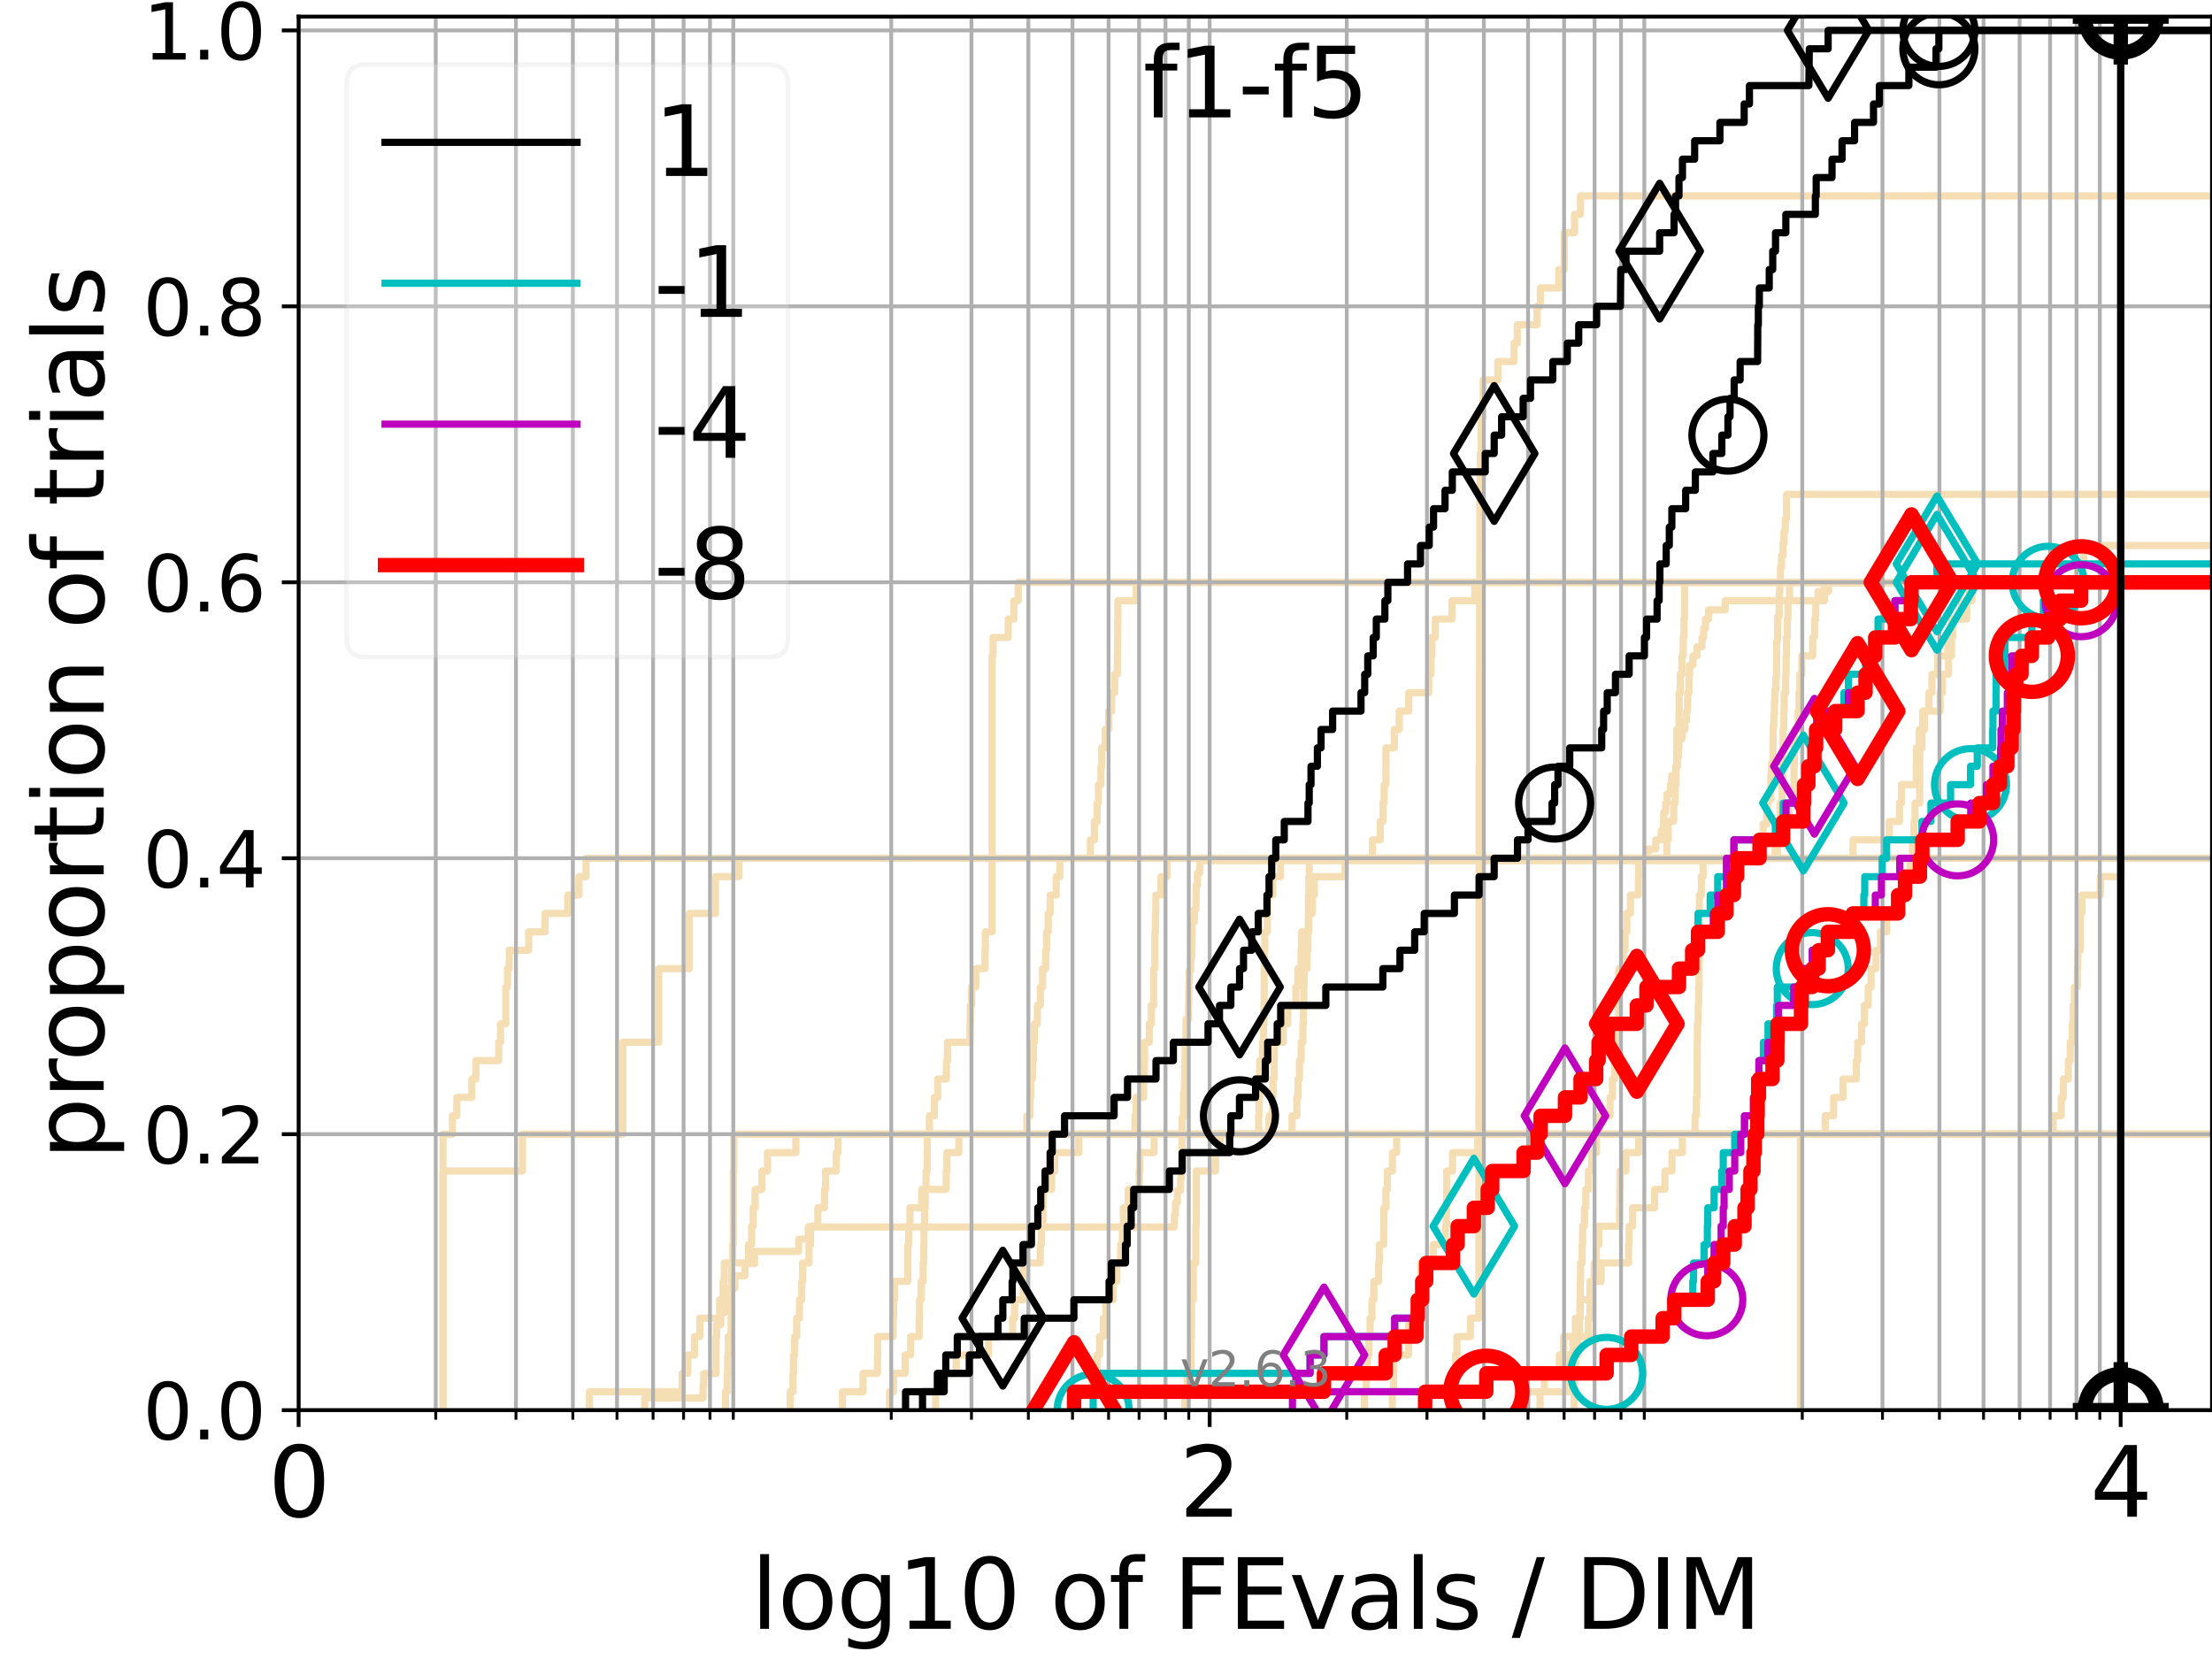 <?xml version="1.0" encoding="utf-8" standalone="no"?>
<!DOCTYPE svg PUBLIC "-//W3C//DTD SVG 1.1//EN"
  "http://www.w3.org/Graphics/SVG/1.1/DTD/svg11.dtd">
<svg xmlns:xlink="http://www.w3.org/1999/xlink" width="460.8pt" height="345.6pt" viewBox="0 0 460.8 345.6" xmlns="http://www.w3.org/2000/svg" version="1.1">
 <defs>
  <style type="text/css">*{stroke-linejoin: round; stroke-linecap: butt}</style>
 </defs>
 <g id="figure_1">
  <g id="patch_1">
   <path d="M 0 345.6 
L 460.8 345.6 
L 460.8 0 
L 0 0 
z
" style="fill: #ffffff"/>
  </g>
  <g id="axes_1">
   <g id="patch_2">
    <path d="M 62.208 293.76 
L 460.8 293.76 
L 460.8 3.456 
L 62.208 3.456 
z
" style="fill: #ffffff"/>
   </g>
   <g id="line2d_1">
    <path d="M 375.049 293.76 
L 375.049 282.263 
L 375.049 282.263 
L 375.049 270.766 
L 375.049 270.766 
L 375.049 259.268 
L 375.049 259.268 
L 375.049 247.771 
L 375.049 247.771 
L 375.049 236.274 
L 375.049 236.274 
L 375.049 236.274 
L 460.8 236.274 
" clip-path="url(#pccf6ca701a)" style="fill: none; stroke: #f5deb3; stroke-width: 1.5; stroke-linecap: square"/>
   </g>
   <g id="line2d_2">
    <path d="M 134.294 293.76 
L 134.294 291.216 
L 146.462 291.216 
L 146.462 288.673 
L 146.595 288.673 
L 146.595 286.129 
L 149.171 286.129 
L 149.171 278.498 
L 149.296 278.498 
L 149.296 275.955 
L 150.158 275.955 
L 150.158 273.411 
L 151.123 273.411 
L 151.123 270.867 
L 151.478 270.867 
L 151.478 268.324 
L 153.099 268.324 
L 153.099 265.78 
L 155.202 265.78 
L 155.202 263.236 
L 157.202 263.236 
L 157.202 260.693 
L 166.377 260.693 
L 166.377 258.149 
L 168.384 258.149 
L 168.384 255.606 
L 244.658 255.606 
L 244.658 253.062 
L 244.879 253.062 
L 244.879 250.518 
L 245.268 250.518 
L 245.268 247.975 
L 245.942 247.975 
L 245.942 245.431 
L 246.085 245.431 
L 246.121 240.344 
L 246.216 240.344 
L 246.275 232.713 
L 246.534 232.713 
L 246.558 227.626 
L 246.71 227.626 
L 246.816 222.538 
L 246.839 222.538 
L 246.874 217.451 
L 247.06 217.451 
L 247.06 212.364 
L 247.568 212.364 
L 247.671 204.733 
L 247.74 204.733 
L 247.74 202.189 
L 248.047 202.189 
L 248.047 199.646 
L 248.217 199.646 
L 248.307 194.559 
L 248.329 194.559 
L 248.329 192.015 
L 248.811 192.015 
L 248.811 189.471 
L 249.132 189.471 
L 249.198 184.384 
L 249.451 184.384 
L 249.451 181.84 
L 249.963 181.84 
L 249.963 179.297 
L 366.757 179.297 
L 366.757 176.753 
L 367.279 176.753 
L 367.295 171.666 
L 368.036 171.666 
L 368.036 169.122 
L 368.212 169.122 
L 368.212 166.579 
L 368.892 166.579 
L 368.893 161.491 
L 369.044 161.491 
L 369.044 158.948 
L 369.324 158.948 
L 369.396 151.317 
L 369.517 151.317 
L 369.517 148.773 
L 369.637 148.773 
L 369.637 146.23 
L 369.751 146.23 
L 369.751 143.686 
L 369.948 143.686 
L 369.948 141.142 
L 370.083 141.142 
L 370.139 133.512 
L 370.277 133.512 
L 370.35 128.424 
L 370.622 128.424 
L 370.663 123.337 
L 370.774 123.337 
L 370.774 120.793 
L 370.889 120.793 
L 370.889 118.25 
L 371.11 118.25 
L 371.11 115.706 
L 371.445 115.706 
L 371.445 113.163 
L 371.648 113.163 
L 371.648 110.619 
L 371.904 110.619 
L 371.904 108.075 
L 372.164 108.075 
L 372.176 102.988 
L 372.176 102.988 
L 460.8 102.988 
L 460.8 102.988 
" clip-path="url(#pccf6ca701a)" style="fill: none; stroke: #f5deb3; stroke-width: 1.5; stroke-linecap: square"/>
   </g>
   <g id="line2d_3">
    <path d="M 327.926 293.76 
L 327.926 289.928 
L 328.062 289.928 
L 328.062 286.095 
L 328.199 286.095 
L 328.199 282.263 
L 328.634 282.263 
L 328.634 278.43 
L 329.04 278.43 
L 329.04 274.598 
L 329.135 274.598 
L 329.135 270.766 
L 329.192 270.766 
L 329.192 266.933 
L 329.263 266.933 
L 329.263 263.101 
L 329.598 263.101 
L 329.598 259.268 
L 329.683 259.268 
L 329.683 255.436 
L 330.075 255.436 
L 330.075 251.604 
L 330.359 251.604 
L 330.359 247.771 
L 330.898 247.771 
L 330.898 243.939 
L 331.566 243.939 
L 331.566 240.106 
L 332.582 240.106 
L 332.582 236.274 
L 332.582 236.274 
L 332.582 236.274 
L 460.8 236.274 
" clip-path="url(#pccf6ca701a)" style="fill: none; stroke: #f5deb3; stroke-width: 1.5; stroke-linecap: square"/>
   </g>
   <g id="line2d_4"/>
   <g id="line2d_5">
    <path d="M 164.613 293.76 
L 164.613 289.928 
L 165.209 289.928 
L 165.209 286.095 
L 165.294 286.095 
L 165.294 282.263 
L 165.546 282.263 
L 165.546 278.43 
L 165.964 278.43 
L 165.964 274.598 
L 166.542 274.598 
L 166.542 270.766 
L 167.03 270.766 
L 167.03 266.933 
L 167.192 266.933 
L 167.192 263.101 
L 168.541 263.101 
L 168.541 259.268 
L 168.852 259.268 
L 168.852 255.436 
L 170.372 255.436 
L 170.372 251.604 
L 171.767 251.604 
L 171.767 247.771 
L 171.983 247.771 
L 171.983 243.939 
L 174.219 243.939 
L 174.219 240.106 
L 174.557 240.106 
L 174.557 236.274 
L 262.204 236.274 
L 262.204 232.442 
L 262.284 232.442 
L 262.284 228.609 
L 262.388 228.609 
L 262.388 224.777 
L 262.42 224.777 
L 262.42 220.944 
L 262.976 220.944 
L 262.976 217.112 
L 263.228 217.112 
L 263.228 213.28 
L 263.314 213.28 
L 263.314 209.447 
L 263.346 209.447 
L 263.346 205.615 
L 263.354 205.615 
L 263.354 201.782 
L 263.361 201.782 
L 263.361 197.95 
L 263.486 197.95 
L 263.486 194.118 
L 264.013 194.118 
L 264.013 190.285 
L 264.074 190.285 
L 264.074 186.453 
L 265.136 186.453 
L 265.136 182.621 
L 266.759 182.621 
L 266.759 178.788 
L 369.795 178.788 
L 369.795 174.956 
L 370.716 174.956 
L 370.716 171.123 
L 370.848 171.123 
L 370.848 167.291 
L 371.212 167.291 
L 371.212 163.459 
L 371.358 163.459 
L 371.358 159.626 
L 371.375 159.626 
L 371.375 155.794 
L 371.449 155.794 
L 371.449 151.961 
L 371.612 151.961 
L 371.612 148.129 
L 371.68 148.129 
L 371.68 144.297 
L 371.998 144.297 
L 371.998 140.464 
L 372.075 140.464 
L 372.075 136.632 
L 372.154 136.632 
L 372.154 132.799 
L 372.333 132.799 
L 372.333 128.967 
L 372.461 128.967 
L 372.461 125.135 
L 372.792 125.135 
L 372.792 121.302 
L 372.792 121.302 
L 372.792 121.302 
L 460.8 121.302 
" clip-path="url(#pccf6ca701a)" style="fill: none; stroke: #f5deb3; stroke-width: 1.5; stroke-linecap: square"/>
   </g>
   <g id="line2d_6">
    <path d="M 122.795 293.76 
L 122.795 289.928 
L 142.105 289.928 
L 142.105 286.095 
L 143.274 286.095 
L 143.274 282.263 
L 144.69 282.263 
L 144.69 278.43 
L 145.789 278.43 
L 145.789 274.598 
L 149.914 274.598 
L 149.914 270.766 
L 150.643 270.766 
L 150.643 266.933 
L 150.884 266.933 
L 150.884 263.101 
L 155.95 263.101 
L 155.95 259.268 
L 156.581 259.268 
L 156.581 255.436 
L 156.893 255.436 
L 156.893 251.604 
L 157.305 251.604 
L 157.305 247.771 
L 158.715 247.771 
L 158.715 243.939 
L 159.887 243.939 
L 159.887 240.106 
L 165.797 240.106 
L 165.797 236.274 
L 236.429 236.274 
L 236.429 232.442 
L 236.669 232.442 
L 236.669 228.609 
L 238.237 228.609 
L 238.237 224.777 
L 238.395 224.777 
L 238.395 220.944 
L 238.438 220.944 
L 238.438 217.112 
L 239.4 217.112 
L 239.4 213.28 
L 239.845 213.28 
L 239.845 209.447 
L 240.327 209.447 
L 240.327 205.615 
L 240.327 205.615 
L 240.327 201.782 
L 240.586 201.782 
L 240.586 197.95 
L 240.586 197.95 
L 240.586 194.118 
L 240.694 194.118 
L 240.694 190.285 
L 240.775 190.285 
L 240.775 186.453 
L 241.843 186.453 
L 241.843 182.621 
L 243.077 182.621 
L 243.077 178.788 
L 243.077 178.788 
L 243.077 178.788 
L 460.8 178.788 
" clip-path="url(#pccf6ca701a)" style="fill: none; stroke: #f5deb3; stroke-width: 1.5; stroke-linecap: square"/>
   </g>
   <g id="line2d_7">
    <path d="M 92.29 293.76 
L 92.29 243.939 
L 108.834 243.939 
L 108.834 236.274 
L 129.752 236.274 
L 129.752 217.112 
L 137.232 217.112 
L 137.232 201.782 
L 143.561 201.782 
L 143.561 190.285 
L 149.046 190.285 
L 149.046 182.621 
L 153.886 182.621 
L 153.886 178.788 
L 343.271 178.788 
L 343.271 176.872 
L 344.909 176.872 
L 344.909 174.956 
L 346.083 174.956 
L 346.083 173.04 
L 346.517 173.04 
L 346.602 169.207 
L 346.983 169.207 
L 346.983 167.291 
L 347.277 167.291 
L 347.277 165.375 
L 347.982 165.375 
L 347.982 163.459 
L 348.228 163.459 
L 348.228 161.542 
L 349.078 161.542 
L 349.078 159.626 
L 349.477 159.626 
L 349.477 157.71 
L 349.635 157.71 
L 349.635 155.794 
L 349.751 155.794 
L 349.751 153.878 
L 350.418 153.878 
L 350.418 151.961 
L 350.995 151.961 
L 350.995 150.045 
L 351.338 150.045 
L 351.338 148.129 
L 351.527 148.129 
L 351.596 144.297 
L 351.828 144.297 
L 351.865 140.464 
L 351.977 140.464 
L 351.977 138.548 
L 352.68 138.548 
L 352.68 136.632 
L 353.516 136.632 
L 353.516 134.716 
L 354.581 134.716 
L 354.581 132.799 
L 354.895 132.799 
L 354.895 130.883 
L 355.276 130.883 
L 355.276 128.967 
L 355.915 128.967 
L 355.915 127.051 
L 359.404 127.051 
L 359.404 125.135 
L 378.73 125.135 
L 378.73 123.218 
L 380.913 123.218 
L 380.913 121.302 
L 380.913 121.302 
L 460.8 121.302 
L 460.8 121.302 
" clip-path="url(#pccf6ca701a)" style="fill: none; stroke: #f5deb3; stroke-width: 1.5; stroke-linecap: square"/>
   </g>
   <g id="line2d_8">
    <path d="M 246.804 293.76 
L 246.804 289.928 
L 247.315 289.928 
L 247.315 286.095 
L 248.149 286.095 
L 248.149 282.263 
L 248.149 282.263 
L 248.149 278.43 
L 248.194 278.43 
L 248.194 274.598 
L 248.194 274.598 
L 248.194 270.766 
L 248.588 270.766 
L 248.588 266.933 
L 248.588 266.933 
L 248.588 263.101 
L 249.099 263.101 
L 249.099 259.268 
L 249.099 259.268 
L 249.099 255.436 
L 249.198 255.436 
L 249.198 251.604 
L 249.221 251.604 
L 249.221 247.771 
L 249.221 247.771 
L 249.221 243.939 
L 253.228 243.939 
L 253.228 240.106 
L 254.187 240.106 
L 254.187 236.274 
L 254.187 236.274 
L 254.187 236.274 
L 460.8 236.274 
" clip-path="url(#pccf6ca701a)" style="fill: none; stroke: #f5deb3; stroke-width: 1.5; stroke-linecap: square"/>
   </g>
   <g id="line2d_9">
    <path d="M 151.123 293.76 
L 151.123 289.928 
L 151.478 289.928 
L 151.478 286.095 
L 151.596 286.095 
L 151.596 282.263 
L 151.714 282.263 
L 151.714 278.43 
L 152.297 278.43 
L 152.297 274.598 
L 152.412 274.598 
L 152.412 270.766 
L 152.412 270.766 
L 152.412 266.933 
L 152.412 266.933 
L 152.412 263.101 
L 152.643 263.101 
L 152.643 259.268 
L 152.757 259.268 
L 152.757 255.436 
L 152.757 255.436 
L 152.757 251.604 
L 152.757 251.604 
L 152.757 247.771 
L 152.757 247.771 
L 152.757 243.939 
L 152.871 243.939 
L 152.871 240.106 
L 152.871 240.106 
L 152.871 236.274 
L 213.919 236.274 
L 213.919 232.442 
L 214.588 232.442 
L 214.588 228.609 
L 214.716 228.609 
L 214.716 224.777 
L 215.071 224.777 
L 215.071 220.944 
L 215.297 220.944 
L 215.297 217.112 
L 215.472 217.112 
L 215.472 213.28 
L 216.092 213.28 
L 216.092 209.447 
L 216.728 209.447 
L 216.728 205.615 
L 217.186 205.615 
L 217.186 201.782 
L 217.828 201.782 
L 217.828 197.95 
L 218.016 197.95 
L 218.016 194.118 
L 218.367 194.118 
L 218.367 190.285 
L 218.761 190.285 
L 218.761 186.453 
L 220.034 186.453 
L 220.034 182.621 
L 220.787 182.621 
L 220.787 178.788 
L 227.146 178.788 
L 227.146 174.956 
L 227.985 174.956 
L 227.985 171.123 
L 228.553 171.123 
L 228.553 167.291 
L 228.825 167.291 
L 228.825 163.459 
L 229.346 163.459 
L 229.346 159.626 
L 229.488 159.626 
L 229.488 155.794 
L 230.229 155.794 
L 230.229 151.961 
L 230.956 151.961 
L 230.956 148.129 
L 231.569 148.129 
L 231.569 144.297 
L 232.224 144.297 
L 232.224 140.464 
L 232.769 140.464 
L 232.769 136.632 
L 232.818 136.632 
L 232.818 132.799 
L 232.835 132.799 
L 232.835 128.967 
L 232.884 128.967 
L 232.884 125.135 
L 236.698 125.135 
L 236.698 121.302 
L 236.698 121.302 
L 236.698 121.302 
L 460.8 121.302 
" clip-path="url(#pccf6ca701a)" style="fill: none; stroke: #f5deb3; stroke-width: 1.5; stroke-linecap: square"/>
   </g>
   <g id="line2d_10"/>
   <g id="line2d_11">
    <path d="M 284.248 293.76 
L 284.248 289.928 
L 284.623 289.928 
L 284.623 286.095 
L 284.8 286.095 
L 284.8 282.263 
L 285.143 282.263 
L 285.143 278.43 
L 285.405 278.43 
L 285.405 274.598 
L 285.806 274.598 
L 285.806 270.766 
L 286.198 270.766 
L 286.198 266.933 
L 287.184 266.933 
L 287.184 263.101 
L 287.333 263.101 
L 287.333 259.268 
L 288.253 259.268 
L 288.253 255.436 
L 288.296 255.436 
L 288.296 251.604 
L 288.721 251.604 
L 288.721 247.771 
L 289.015 247.771 
L 289.015 243.939 
L 290.067 243.939 
L 290.067 240.106 
L 290.953 240.106 
L 290.953 236.274 
L 333.161 236.274 
L 333.161 232.442 
L 335.414 232.442 
L 335.414 228.609 
L 335.901 228.609 
L 335.901 224.777 
L 336.352 224.777 
L 336.352 220.944 
L 336.376 220.944 
L 336.376 217.112 
L 336.998 217.112 
L 336.998 213.28 
L 337.168 213.28 
L 337.168 209.447 
L 337.217 209.447 
L 337.217 205.615 
L 337.237 205.615 
L 337.237 201.782 
L 338.144 201.782 
L 338.144 197.95 
L 338.528 197.95 
L 338.528 194.118 
L 338.909 194.118 
L 338.909 190.285 
L 339.642 190.285 
L 339.642 186.453 
L 341.309 186.453 
L 341.309 182.621 
L 341.363 182.621 
L 341.363 178.788 
L 347.245 178.788 
L 347.245 174.956 
L 347.517 174.956 
L 347.517 171.123 
L 348.663 171.123 
L 348.663 167.291 
L 348.955 167.291 
L 348.955 163.459 
L 349.165 163.459 
L 349.165 159.626 
L 349.281 159.626 
L 349.281 155.794 
L 349.288 155.794 
L 349.288 151.961 
L 349.782 151.961 
L 349.782 148.129 
L 349.79 148.129 
L 349.79 144.297 
L 350.05 144.297 
L 350.05 140.464 
L 350.379 140.464 
L 350.379 136.632 
L 350.65 136.632 
L 350.65 132.799 
L 350.797 132.799 
L 350.797 128.967 
L 350.923 128.967 
L 350.923 125.135 
L 350.946 125.135 
L 350.946 121.302 
L 432.783 121.302 
L 432.783 117.47 
L 434.055 117.47 
L 434.055 113.637 
L 461.8 113.637 
" clip-path="url(#pccf6ca701a)" style="fill: none; stroke: #f5deb3; stroke-width: 1.5; stroke-linecap: square"/>
   </g>
   <g id="line2d_12">
    <path d="M 318.126 293.76 
L 318.126 289.928 
L 321.703 289.928 
L 321.703 286.095 
L 324.836 286.095 
L 324.836 282.263 
L 325.744 282.263 
L 325.744 278.43 
L 330.871 278.43 
L 330.871 274.598 
L 331.228 274.598 
L 331.228 270.766 
L 331.456 270.766 
L 331.456 266.933 
L 333.548 266.933 
L 333.548 263.101 
L 339.262 263.101 
L 339.262 259.268 
L 339.361 259.268 
L 339.361 255.436 
L 340.093 255.436 
L 340.093 251.604 
L 344.688 251.604 
L 344.688 247.771 
L 346.838 247.771 
L 346.838 243.939 
L 348.318 243.939 
L 348.318 240.106 
L 350.472 240.106 
L 350.472 236.274 
L 350.472 236.274 
L 350.472 236.274 
L 460.8 236.274 
" clip-path="url(#pccf6ca701a)" style="fill: none; stroke: #f5deb3; stroke-width: 1.5; stroke-linecap: square"/>
   </g>
   <g id="line2d_13">
    <path d="M 92.29 293.76 
L 92.29 289.928 
L 92.29 289.928 
L 92.29 286.095 
L 92.29 286.095 
L 92.29 282.263 
L 92.29 282.263 
L 92.29 278.43 
L 92.29 278.43 
L 92.29 274.598 
L 92.29 274.598 
L 92.29 270.766 
L 92.29 270.766 
L 92.29 266.933 
L 92.29 266.933 
L 92.29 263.101 
L 92.29 263.101 
L 92.29 259.268 
L 92.29 259.268 
L 92.29 255.436 
L 92.29 255.436 
L 92.29 251.604 
L 92.29 251.604 
L 92.29 247.771 
L 92.29 247.771 
L 92.29 243.939 
L 92.29 243.939 
L 92.29 240.106 
L 92.29 240.106 
L 92.29 236.274 
L 94.23 236.274 
L 94.23 232.442 
L 95.167 232.442 
L 95.167 228.609 
L 98.287 228.609 
L 98.287 224.777 
L 99.136 224.777 
L 99.136 220.944 
L 103.897 220.944 
L 103.897 217.112 
L 104.27 217.112 
L 104.27 213.28 
L 105.369 213.28 
L 105.369 209.447 
L 105.369 209.447 
L 105.369 205.615 
L 105.729 205.615 
L 105.729 201.782 
L 106.085 201.782 
L 106.085 197.95 
L 110.142 197.95 
L 110.142 194.118 
L 113.54 194.118 
L 113.54 190.285 
L 118.295 190.285 
L 118.295 186.453 
L 120.606 186.453 
L 120.606 182.621 
L 122.078 182.621 
L 122.078 178.788 
L 386.025 178.788 
L 386.025 174.956 
L 393.545 174.956 
L 393.545 171.123 
L 395.692 171.123 
L 395.692 167.291 
L 396.114 167.291 
L 396.114 163.459 
L 399.19 163.459 
L 399.19 159.626 
L 399.243 159.626 
L 399.243 155.794 
L 399.819 155.794 
L 399.819 151.961 
L 400.919 151.961 
L 400.919 148.129 
L 404.158 148.129 
L 404.158 144.297 
L 404.627 144.297 
L 404.627 140.464 
L 405.922 140.464 
L 405.922 136.632 
L 406.537 136.632 
L 406.537 132.799 
L 406.581 132.799 
L 406.581 128.967 
L 409.699 128.967 
L 409.699 125.135 
L 410.226 125.135 
L 410.226 121.302 
L 410.226 121.302 
L 410.226 121.302 
L 460.8 121.302 
" clip-path="url(#pccf6ca701a)" style="fill: none; stroke: #f5deb3; stroke-width: 1.5; stroke-linecap: square"/>
   </g>
   <g id="line2d_14">
    <path d="M 320.809 293.76 
L 320.809 289.928 
L 326.592 289.928 
L 326.592 286.095 
L 326.609 286.095 
L 326.609 282.263 
L 327.693 282.263 
L 327.693 278.43 
L 328.184 278.43 
L 328.184 274.598 
L 329.203 274.598 
L 329.203 270.766 
L 331.227 270.766 
L 331.227 266.933 
L 332.107 266.933 
L 332.107 263.101 
L 332.533 263.101 
L 332.533 259.268 
L 333.061 259.268 
L 333.061 255.436 
L 337.369 255.436 
L 337.369 251.604 
L 337.419 251.604 
L 337.419 247.771 
L 337.48 247.771 
L 337.48 243.939 
L 338.718 243.939 
L 338.718 240.106 
L 341.369 240.106 
L 341.369 236.274 
L 427.71 236.274 
L 427.71 232.442 
L 429.402 232.442 
L 429.402 228.609 
L 429.84 228.609 
L 429.84 224.777 
L 430.879 224.777 
L 430.879 220.944 
L 431.27 220.944 
L 431.27 217.112 
L 431.694 217.112 
L 431.694 213.28 
L 431.897 213.28 
L 431.897 209.447 
L 432.137 209.447 
L 432.137 205.615 
L 432.753 205.615 
L 432.753 201.782 
L 432.85 201.782 
L 432.85 197.95 
L 433.37 197.95 
L 433.37 194.118 
L 433.378 194.118 
L 433.378 190.285 
L 433.683 190.285 
L 433.683 186.453 
L 437.532 186.453 
L 437.532 182.621 
L 441.845 182.621 
L 441.845 178.788 
L 461.8 178.788 
" clip-path="url(#pccf6ca701a)" style="fill: none; stroke: #f5deb3; stroke-width: 1.5; stroke-linecap: square"/>
   </g>
   <g id="line2d_15">
    <path d="M 302.571 293.76 
L 302.589 286.095 
L 303.218 286.095 
L 303.218 282.263 
L 303.514 282.263 
L 303.514 278.43 
L 306.307 278.43 
L 306.307 274.598 
L 308.08 274.598 
L 308.125 159.626 
L 308.193 159.626 
L 308.283 102.14 
L 308.338 102.14 
L 308.382 94.475 
L 308.537 94.475 
L 308.589 86.811 
L 308.942 86.811 
L 308.989 79.146 
L 312.046 79.146 
L 312.046 75.313 
L 315.403 75.313 
L 315.403 71.481 
L 316.079 71.481 
L 316.079 67.649 
L 320.201 67.649 
L 320.201 63.816 
L 320.884 63.816 
L 320.884 59.984 
L 324.705 59.984 
L 324.705 56.151 
L 325.847 56.151 
L 325.876 48.487 
L 328.002 48.487 
L 328.002 44.654 
L 329.242 44.654 
L 329.242 40.822 
L 329.242 40.822 
L 460.8 40.822 
L 460.8 40.822 
" clip-path="url(#pccf6ca701a)" style="fill: none; stroke: #f5deb3; stroke-width: 1.5; stroke-linecap: square"/>
   </g>
   <g id="line2d_16">
    <path d="M 194.901 293.76 
L 194.901 289.928 
L 196.832 289.928 
L 196.832 286.095 
L 199.198 286.095 
L 199.198 282.263 
L 205.925 282.263 
L 205.925 278.43 
L 210.961 278.43 
L 210.961 274.598 
L 211.349 274.598 
L 211.349 270.766 
L 213.159 270.766 
L 213.159 266.933 
L 213.186 266.933 
L 213.186 263.101 
L 216.703 263.101 
L 216.703 259.268 
L 216.921 259.268 
L 216.921 255.436 
L 217.258 255.436 
L 217.258 251.604 
L 217.281 251.604 
L 217.281 247.771 
L 219.083 247.771 
L 219.083 243.939 
L 219.719 243.939 
L 219.719 240.106 
L 224.743 240.106 
L 224.743 236.274 
L 264.373 236.274 
L 264.373 232.442 
L 265.046 232.442 
L 265.046 228.609 
L 265.196 228.609 
L 265.196 224.777 
L 265.45 224.777 
L 265.45 220.944 
L 265.457 220.944 
L 265.457 217.112 
L 267.317 217.112 
L 267.317 213.28 
L 268.279 213.28 
L 268.279 209.447 
L 269.945 209.447 
L 269.945 205.615 
L 270.356 205.615 
L 270.356 201.782 
L 271.036 201.782 
L 271.036 197.95 
L 271.127 197.95 
L 271.127 194.118 
L 272.646 194.118 
L 272.646 190.285 
L 273.388 190.285 
L 273.388 186.453 
L 273.791 186.453 
L 273.791 182.621 
L 280.188 182.621 
L 280.188 178.788 
L 285.905 178.788 
L 285.905 174.956 
L 287.529 174.956 
L 287.529 171.123 
L 288.099 171.123 
L 288.099 167.291 
L 288.343 167.291 
L 288.343 163.459 
L 288.708 163.459 
L 288.708 159.626 
L 288.725 159.626 
L 288.725 155.794 
L 290.47 155.794 
L 290.47 151.961 
L 291.494 151.961 
L 291.494 148.129 
L 293.472 148.129 
L 293.472 144.297 
L 297.624 144.297 
L 297.624 140.464 
L 298.084 140.464 
L 298.084 136.632 
L 298.276 136.632 
L 298.276 132.799 
L 298.987 132.799 
L 298.987 128.967 
L 302.48 128.967 
L 302.48 125.135 
L 307.231 125.135 
L 307.231 121.302 
L 307.231 121.302 
L 307.231 121.302 
L 460.8 121.302 
" clip-path="url(#pccf6ca701a)" style="fill: none; stroke: #f5deb3; stroke-width: 1.5; stroke-linecap: square"/>
   </g>
   <g id="line2d_17">
    <path d="M 290.051 293.76 
L 290.051 289.928 
L 290.283 289.928 
L 290.283 286.095 
L 290.357 286.095 
L 290.357 282.263 
L 293.439 282.263 
L 293.439 278.43 
L 293.45 278.43 
L 293.45 274.598 
L 295.942 274.598 
L 295.942 270.766 
L 295.949 270.766 
L 295.949 266.933 
L 295.985 266.933 
L 295.985 263.101 
L 298.583 263.101 
L 298.583 259.268 
L 301.111 259.268 
L 301.111 255.436 
L 301.308 255.436 
L 301.308 251.604 
L 301.358 251.604 
L 301.358 247.771 
L 301.38 247.771 
L 301.38 243.939 
L 302.601 243.939 
L 302.601 240.106 
L 307.852 240.106 
L 307.852 236.274 
L 380.223 236.274 
L 380.223 232.442 
L 381.978 232.442 
L 381.978 228.609 
L 383.921 228.609 
L 383.921 224.777 
L 386.71 224.777 
L 386.71 220.944 
L 387.011 220.944 
L 387.011 217.112 
L 387.801 217.112 
L 387.801 213.28 
L 388.372 213.28 
L 388.372 209.447 
L 389.182 209.447 
L 389.182 205.615 
L 389.785 205.615 
L 389.785 201.782 
L 390.815 201.782 
L 390.815 197.95 
L 391.732 197.95 
L 391.732 194.118 
L 393.035 194.118 
L 393.035 190.285 
L 396.178 190.285 
L 396.178 186.453 
L 397.673 186.453 
L 397.673 182.621 
L 397.875 182.621 
L 397.875 178.788 
L 398.43 178.788 
L 398.43 174.956 
L 398.718 174.956 
L 398.718 171.123 
L 398.926 171.123 
L 398.926 167.291 
L 399.899 167.291 
L 399.899 163.459 
L 399.905 163.459 
L 399.905 159.626 
L 399.929 159.626 
L 399.929 155.794 
L 400.395 155.794 
L 400.395 151.961 
L 400.54 151.961 
L 400.54 148.129 
L 401.829 148.129 
L 401.829 144.297 
L 402.464 144.297 
L 402.464 140.464 
L 403.688 140.464 
L 403.688 136.632 
L 405.785 136.632 
L 405.785 132.799 
L 406.768 132.799 
L 406.768 128.967 
L 408.6 128.967 
L 408.6 125.135 
L 410.797 125.135 
L 410.797 121.302 
L 410.797 121.302 
L 410.797 121.302 
L 460.8 121.302 
" clip-path="url(#pccf6ca701a)" style="fill: none; stroke: #f5deb3; stroke-width: 1.5; stroke-linecap: square"/>
   </g>
   <g id="line2d_18">
    <path d="M 223.198 293.76 
L 223.198 289.928 
L 227.577 289.928 
L 227.577 286.095 
L 228.553 286.095 
L 228.553 282.263 
L 229.059 282.263 
L 229.059 278.43 
L 229.843 278.43 
L 229.843 274.598 
L 230.386 274.598 
L 230.386 270.766 
L 231.906 270.766 
L 231.906 266.933 
L 232.638 266.933 
L 232.638 263.101 
L 233.453 263.101 
L 233.453 259.268 
L 233.807 259.268 
L 233.807 255.436 
L 234.015 255.436 
L 234.015 251.604 
L 235.022 251.604 
L 235.022 247.771 
L 237.336 247.771 
L 237.336 243.939 
L 237.468 243.939 
L 237.468 240.106 
L 240.422 240.106 
L 240.422 236.274 
L 269.151 236.274 
L 269.151 232.442 
L 270.157 232.442 
L 270.157 228.609 
L 270.395 228.609 
L 270.395 224.777 
L 270.697 224.777 
L 270.697 220.944 
L 271.062 220.944 
L 271.062 217.112 
L 271.411 217.112 
L 271.411 213.28 
L 271.533 213.28 
L 271.533 209.447 
L 271.616 209.447 
L 271.616 205.615 
L 271.674 205.615 
L 271.674 201.782 
L 272.276 201.782 
L 272.276 197.95 
L 272.459 197.95 
L 272.459 194.118 
L 272.559 194.118 
L 272.559 190.285 
L 272.578 190.285 
L 272.578 186.453 
L 272.665 186.453 
L 272.665 182.621 
L 272.746 182.621 
L 272.746 178.788 
L 272.746 178.788 
L 272.746 178.788 
L 460.8 178.788 
" clip-path="url(#pccf6ca701a)" style="fill: none; stroke: #f5deb3; stroke-width: 1.5; stroke-linecap: square"/>
   </g>
   <g id="line2d_19">
    <path d="M 175.491 293.76 
L 175.491 289.928 
L 179.807 289.928 
L 179.807 286.095 
L 182.784 286.095 
L 182.784 282.263 
L 182.839 282.263 
L 182.839 278.43 
L 186.074 278.43 
L 186.074 274.598 
L 186.176 274.598 
L 186.176 270.766 
L 186.328 270.766 
L 186.328 266.933 
L 189.121 266.933 
L 189.121 263.101 
L 189.121 263.101 
L 189.121 259.268 
L 189.31 259.268 
L 189.31 255.436 
L 189.545 255.436 
L 189.545 251.604 
L 192.002 251.604 
L 192.002 247.771 
L 197.106 247.771 
L 197.106 243.939 
L 197.261 243.939 
L 197.261 240.106 
L 199.751 240.106 
L 199.751 236.274 
L 353.11 236.274 
L 353.11 232.442 
L 353.386 232.442 
L 353.386 228.609 
L 353.535 228.609 
L 353.535 224.777 
L 353.536 224.777 
L 353.536 220.944 
L 353.545 220.944 
L 353.545 217.112 
L 353.611 217.112 
L 353.611 213.28 
L 353.752 213.28 
L 353.752 209.447 
L 353.873 209.447 
L 353.873 205.615 
L 353.955 205.615 
L 353.955 201.782 
L 353.975 201.782 
L 353.975 197.95 
L 353.993 197.95 
L 353.993 194.118 
L 353.995 194.118 
L 353.995 190.285 
L 354.016 190.285 
L 354.016 186.453 
L 354.418 186.453 
L 354.418 182.621 
L 354.785 182.621 
L 354.785 178.788 
L 370.284 178.788 
L 370.284 174.956 
L 372.258 174.956 
L 372.258 171.123 
L 372.726 171.123 
L 372.726 167.291 
L 373.71 167.291 
L 373.71 163.459 
L 373.741 163.459 
L 373.741 159.626 
L 373.795 159.626 
L 373.795 155.794 
L 373.821 155.794 
L 373.821 151.961 
L 374.582 151.961 
L 374.582 148.129 
L 374.776 148.129 
L 374.776 144.297 
L 374.952 144.297 
L 374.952 140.464 
L 375.348 140.464 
L 375.348 136.632 
L 377.625 136.632 
L 377.625 132.799 
L 377.99 132.799 
L 377.99 128.967 
L 378.255 128.967 
L 378.255 125.135 
L 380.07 125.135 
L 380.07 121.302 
L 380.07 121.302 
L 380.07 121.302 
L 460.8 121.302 
" clip-path="url(#pccf6ca701a)" style="fill: none; stroke: #f5deb3; stroke-width: 1.5; stroke-linecap: square"/>
   </g>
   <g id="line2d_20">
    <path d="M 185.302 293.76 
L 185.302 289.928 
L 186.125 289.928 
L 186.125 286.095 
L 188.549 286.095 
L 188.549 282.263 
L 189.686 282.263 
L 189.686 278.43 
L 191.469 278.43 
L 191.469 274.598 
L 191.558 274.598 
L 191.558 270.766 
L 191.914 270.766 
L 191.914 266.933 
L 192.31 266.933 
L 192.31 263.101 
L 192.441 263.101 
L 192.441 259.268 
L 192.485 259.268 
L 192.485 255.436 
L 192.616 255.436 
L 192.616 251.604 
L 192.746 251.604 
L 192.746 247.771 
L 192.919 247.771 
L 192.919 243.939 
L 193.135 243.939 
L 193.135 240.106 
L 193.178 240.106 
L 193.178 236.274 
L 193.605 236.274 
L 193.605 232.442 
L 194.654 232.442 
L 194.654 228.609 
L 195.352 228.609 
L 195.352 224.777 
L 197.145 224.777 
L 197.145 220.944 
L 197.378 220.944 
L 197.378 217.112 
L 202.063 217.112 
L 202.063 213.28 
L 202.133 213.28 
L 202.133 209.447 
L 202.408 209.447 
L 202.408 205.615 
L 203.291 205.615 
L 203.291 201.782 
L 205.194 201.782 
L 205.194 197.95 
L 205.258 197.95 
L 205.258 194.118 
L 206.674 194.118 
L 206.674 190.285 
L 206.674 190.285 
L 206.674 186.453 
L 206.674 186.453 
L 206.674 182.621 
L 206.674 182.621 
L 206.674 178.788 
L 206.674 178.788 
L 206.674 174.956 
L 206.674 174.956 
L 206.674 171.123 
L 206.674 171.123 
L 206.674 167.291 
L 206.674 167.291 
L 206.674 163.459 
L 206.674 163.459 
L 206.674 159.626 
L 206.674 159.626 
L 206.674 155.794 
L 206.674 155.794 
L 206.674 151.961 
L 206.674 151.961 
L 206.674 148.129 
L 206.674 148.129 
L 206.674 144.297 
L 206.674 144.297 
L 206.674 140.464 
L 206.674 140.464 
L 206.674 136.632 
L 206.86 136.632 
L 206.86 132.799 
L 210.03 132.799 
L 210.03 128.967 
L 211.211 128.967 
L 211.211 125.135 
L 212.115 125.135 
L 212.115 121.302 
L 212.115 121.302 
L 212.115 121.302 
L 460.8 121.302 
" clip-path="url(#pccf6ca701a)" style="fill: none; stroke: #f5deb3; stroke-width: 1.5; stroke-linecap: square"/>
   </g>
   <g id="matplotlib.axis_1">
    <g id="xtick_1">
     <g id="line2d_21">
      <path d="M 62.208 293.76 
L 62.208 3.456 
" clip-path="url(#pccf6ca701a)" style="fill: none; stroke: #b0b0b0; stroke-width: 0.8; stroke-linecap: square"/>
     </g>
     <g id="line2d_22">
      <defs>
       <path id="mcfb3ccdf04" d="M 0 0 
L 0 3.5 
" style="stroke: #000000; stroke-width: 0.8"/>
      </defs>
      <g>
       <use xlink:href="#mcfb3ccdf04" x="62.208" y="293.76" style="stroke: #000000; stroke-width: 0.8"/>
      </g>
     </g>
     <g id="text_1">
      <!-- 0 -->
      <g transform="translate(55.846 315.957) scale(0.2 -0.2)">
       <defs>
        <path id="DejaVuSans-30" d="M 2034 4250 
Q 1547 4250 1301 3770 
Q 1056 3291 1056 2328 
Q 1056 1369 1301 889 
Q 1547 409 2034 409 
Q 2525 409 2770 889 
Q 3016 1369 3016 2328 
Q 3016 3291 2770 3770 
Q 2525 4250 2034 4250 
z
M 2034 4750 
Q 2819 4750 3233 4129 
Q 3647 3509 3647 2328 
Q 3647 1150 3233 529 
Q 2819 -91 2034 -91 
Q 1250 -91 836 529 
Q 422 1150 422 2328 
Q 422 3509 836 4129 
Q 1250 4750 2034 4750 
z
" transform="scale(0.016)"/>
       </defs>
       <use xlink:href="#DejaVuSans-30"/>
      </g>
     </g>
    </g>
    <g id="xtick_2">
     <g id="line2d_23">
      <path d="M 251.99 293.76 
L 251.99 3.456 
" clip-path="url(#pccf6ca701a)" style="fill: none; stroke: #b0b0b0; stroke-width: 0.8; stroke-linecap: square"/>
     </g>
     <g id="line2d_24">
      <g>
       <use xlink:href="#mcfb3ccdf04" x="251.99" y="293.76" style="stroke: #000000; stroke-width: 0.8"/>
      </g>
     </g>
     <g id="text_2">
      <!-- 2 -->
      <g transform="translate(245.628 315.957) scale(0.2 -0.2)">
       <defs>
        <path id="DejaVuSans-32" d="M 1228 531 
L 3431 531 
L 3431 0 
L 469 0 
L 469 531 
Q 828 903 1448 1529 
Q 2069 2156 2228 2338 
Q 2531 2678 2651 2914 
Q 2772 3150 2772 3378 
Q 2772 3750 2511 3984 
Q 2250 4219 1831 4219 
Q 1534 4219 1204 4116 
Q 875 4013 500 3803 
L 500 4441 
Q 881 4594 1212 4672 
Q 1544 4750 1819 4750 
Q 2544 4750 2975 4387 
Q 3406 4025 3406 3419 
Q 3406 3131 3298 2873 
Q 3191 2616 2906 2266 
Q 2828 2175 2409 1742 
Q 1991 1309 1228 531 
z
" transform="scale(0.016)"/>
       </defs>
       <use xlink:href="#DejaVuSans-32"/>
      </g>
     </g>
    </g>
    <g id="xtick_3">
     <g id="line2d_25">
      <path d="M 441.772 293.76 
L 441.772 3.456 
" clip-path="url(#pccf6ca701a)" style="fill: none; stroke: #b0b0b0; stroke-width: 0.8; stroke-linecap: square"/>
     </g>
     <g id="line2d_26">
      <g>
       <use xlink:href="#mcfb3ccdf04" x="441.772" y="293.76" style="stroke: #000000; stroke-width: 0.8"/>
      </g>
     </g>
     <g id="text_3">
      <!-- 4 -->
      <g transform="translate(435.41 315.957) scale(0.2 -0.2)">
       <defs>
        <path id="DejaVuSans-34" d="M 2419 4116 
L 825 1625 
L 2419 1625 
L 2419 4116 
z
M 2253 4666 
L 3047 4666 
L 3047 1625 
L 3713 1625 
L 3713 1100 
L 3047 1100 
L 3047 0 
L 2419 0 
L 2419 1100 
L 313 1100 
L 313 1709 
L 2253 4666 
z
" transform="scale(0.016)"/>
       </defs>
       <use xlink:href="#DejaVuSans-34"/>
      </g>
     </g>
    </g>
    <g id="xtick_4">
     <g id="line2d_27">
      <path d="M 90.773 293.76 
L 90.773 3.456 
" clip-path="url(#pccf6ca701a)" style="fill: none; stroke: #b0b0b0; stroke-width: 0.8; stroke-linecap: square"/>
     </g>
     <g id="line2d_28">
      <defs>
       <path id="m6cffe06982" d="M 0 0 
L 0 2 
" style="stroke: #000000; stroke-width: 0.6"/>
      </defs>
      <g>
       <use xlink:href="#m6cffe06982" x="90.773" y="293.76" style="stroke: #000000; stroke-width: 0.6"/>
      </g>
     </g>
    </g>
    <g id="xtick_5">
     <g id="line2d_29">
      <path d="M 107.483 293.76 
L 107.483 3.456 
" clip-path="url(#pccf6ca701a)" style="fill: none; stroke: #b0b0b0; stroke-width: 0.8; stroke-linecap: square"/>
     </g>
     <g id="line2d_30">
      <g>
       <use xlink:href="#m6cffe06982" x="107.483" y="293.76" style="stroke: #000000; stroke-width: 0.6"/>
      </g>
     </g>
    </g>
    <g id="xtick_6">
     <g id="line2d_31">
      <path d="M 119.338 293.76 
L 119.338 3.456 
" clip-path="url(#pccf6ca701a)" style="fill: none; stroke: #b0b0b0; stroke-width: 0.8; stroke-linecap: square"/>
     </g>
     <g id="line2d_32">
      <g>
       <use xlink:href="#m6cffe06982" x="119.338" y="293.76" style="stroke: #000000; stroke-width: 0.6"/>
      </g>
     </g>
    </g>
    <g id="xtick_7">
     <g id="line2d_33">
      <path d="M 128.534 293.76 
L 128.534 3.456 
" clip-path="url(#pccf6ca701a)" style="fill: none; stroke: #b0b0b0; stroke-width: 0.8; stroke-linecap: square"/>
     </g>
     <g id="line2d_34">
      <g>
       <use xlink:href="#m6cffe06982" x="128.534" y="293.76" style="stroke: #000000; stroke-width: 0.6"/>
      </g>
     </g>
    </g>
    <g id="xtick_8">
     <g id="line2d_35">
      <path d="M 136.048 293.76 
L 136.048 3.456 
" clip-path="url(#pccf6ca701a)" style="fill: none; stroke: #b0b0b0; stroke-width: 0.8; stroke-linecap: square"/>
     </g>
     <g id="line2d_36">
      <g>
       <use xlink:href="#m6cffe06982" x="136.048" y="293.76" style="stroke: #000000; stroke-width: 0.6"/>
      </g>
     </g>
    </g>
    <g id="xtick_9">
     <g id="line2d_37">
      <path d="M 142.4 293.76 
L 142.4 3.456 
" clip-path="url(#pccf6ca701a)" style="fill: none; stroke: #b0b0b0; stroke-width: 0.8; stroke-linecap: square"/>
     </g>
     <g id="line2d_38">
      <g>
       <use xlink:href="#m6cffe06982" x="142.4" y="293.76" style="stroke: #000000; stroke-width: 0.6"/>
      </g>
     </g>
    </g>
    <g id="xtick_10">
     <g id="line2d_39">
      <path d="M 147.903 293.76 
L 147.903 3.456 
" clip-path="url(#pccf6ca701a)" style="fill: none; stroke: #b0b0b0; stroke-width: 0.8; stroke-linecap: square"/>
     </g>
     <g id="line2d_40">
      <g>
       <use xlink:href="#m6cffe06982" x="147.903" y="293.76" style="stroke: #000000; stroke-width: 0.6"/>
      </g>
     </g>
    </g>
    <g id="xtick_11">
     <g id="line2d_41">
      <path d="M 152.757 293.76 
L 152.757 3.456 
" clip-path="url(#pccf6ca701a)" style="fill: none; stroke: #b0b0b0; stroke-width: 0.8; stroke-linecap: square"/>
     </g>
     <g id="line2d_42">
      <g>
       <use xlink:href="#m6cffe06982" x="152.757" y="293.76" style="stroke: #000000; stroke-width: 0.6"/>
      </g>
     </g>
    </g>
    <g id="xtick_12">
     <g id="line2d_43">
      <path d="M 185.664 293.76 
L 185.664 3.456 
" clip-path="url(#pccf6ca701a)" style="fill: none; stroke: #b0b0b0; stroke-width: 0.8; stroke-linecap: square"/>
     </g>
     <g id="line2d_44">
      <g>
       <use xlink:href="#m6cffe06982" x="185.664" y="293.76" style="stroke: #000000; stroke-width: 0.6"/>
      </g>
     </g>
    </g>
    <g id="xtick_13">
     <g id="line2d_45">
      <path d="M 202.374 293.76 
L 202.374 3.456 
" clip-path="url(#pccf6ca701a)" style="fill: none; stroke: #b0b0b0; stroke-width: 0.8; stroke-linecap: square"/>
     </g>
     <g id="line2d_46">
      <g>
       <use xlink:href="#m6cffe06982" x="202.374" y="293.76" style="stroke: #000000; stroke-width: 0.6"/>
      </g>
     </g>
    </g>
    <g id="xtick_14">
     <g id="line2d_47">
      <path d="M 214.229 293.76 
L 214.229 3.456 
" clip-path="url(#pccf6ca701a)" style="fill: none; stroke: #b0b0b0; stroke-width: 0.8; stroke-linecap: square"/>
     </g>
     <g id="line2d_48">
      <g>
       <use xlink:href="#m6cffe06982" x="214.229" y="293.76" style="stroke: #000000; stroke-width: 0.6"/>
      </g>
     </g>
    </g>
    <g id="xtick_15">
     <g id="line2d_49">
      <path d="M 223.425 293.76 
L 223.425 3.456 
" clip-path="url(#pccf6ca701a)" style="fill: none; stroke: #b0b0b0; stroke-width: 0.8; stroke-linecap: square"/>
     </g>
     <g id="line2d_50">
      <g>
       <use xlink:href="#m6cffe06982" x="223.425" y="293.76" style="stroke: #000000; stroke-width: 0.6"/>
      </g>
     </g>
    </g>
    <g id="xtick_16">
     <g id="line2d_51">
      <path d="M 230.939 293.76 
L 230.939 3.456 
" clip-path="url(#pccf6ca701a)" style="fill: none; stroke: #b0b0b0; stroke-width: 0.8; stroke-linecap: square"/>
     </g>
     <g id="line2d_52">
      <g>
       <use xlink:href="#m6cffe06982" x="230.939" y="293.76" style="stroke: #000000; stroke-width: 0.6"/>
      </g>
     </g>
    </g>
    <g id="xtick_17">
     <g id="line2d_53">
      <path d="M 237.291 293.76 
L 237.291 3.456 
" clip-path="url(#pccf6ca701a)" style="fill: none; stroke: #b0b0b0; stroke-width: 0.8; stroke-linecap: square"/>
     </g>
     <g id="line2d_54">
      <g>
       <use xlink:href="#m6cffe06982" x="237.291" y="293.76" style="stroke: #000000; stroke-width: 0.6"/>
      </g>
     </g>
    </g>
    <g id="xtick_18">
     <g id="line2d_55">
      <path d="M 242.794 293.76 
L 242.794 3.456 
" clip-path="url(#pccf6ca701a)" style="fill: none; stroke: #b0b0b0; stroke-width: 0.8; stroke-linecap: square"/>
     </g>
     <g id="line2d_56">
      <g>
       <use xlink:href="#m6cffe06982" x="242.794" y="293.76" style="stroke: #000000; stroke-width: 0.6"/>
      </g>
     </g>
    </g>
    <g id="xtick_19">
     <g id="line2d_57">
      <path d="M 247.648 293.76 
L 247.648 3.456 
" clip-path="url(#pccf6ca701a)" style="fill: none; stroke: #b0b0b0; stroke-width: 0.8; stroke-linecap: square"/>
     </g>
     <g id="line2d_58">
      <g>
       <use xlink:href="#m6cffe06982" x="247.648" y="293.76" style="stroke: #000000; stroke-width: 0.6"/>
      </g>
     </g>
    </g>
    <g id="xtick_20">
     <g id="line2d_59">
      <path d="M 280.555 293.76 
L 280.555 3.456 
" clip-path="url(#pccf6ca701a)" style="fill: none; stroke: #b0b0b0; stroke-width: 0.8; stroke-linecap: square"/>
     </g>
     <g id="line2d_60">
      <g>
       <use xlink:href="#m6cffe06982" x="280.555" y="293.76" style="stroke: #000000; stroke-width: 0.6"/>
      </g>
     </g>
    </g>
    <g id="xtick_21">
     <g id="line2d_61">
      <path d="M 297.265 293.76 
L 297.265 3.456 
" clip-path="url(#pccf6ca701a)" style="fill: none; stroke: #b0b0b0; stroke-width: 0.8; stroke-linecap: square"/>
     </g>
     <g id="line2d_62">
      <g>
       <use xlink:href="#m6cffe06982" x="297.265" y="293.76" style="stroke: #000000; stroke-width: 0.6"/>
      </g>
     </g>
    </g>
    <g id="xtick_22">
     <g id="line2d_63">
      <path d="M 309.12 293.76 
L 309.12 3.456 
" clip-path="url(#pccf6ca701a)" style="fill: none; stroke: #b0b0b0; stroke-width: 0.8; stroke-linecap: square"/>
     </g>
     <g id="line2d_64">
      <g>
       <use xlink:href="#m6cffe06982" x="309.12" y="293.76" style="stroke: #000000; stroke-width: 0.6"/>
      </g>
     </g>
    </g>
    <g id="xtick_23">
     <g id="line2d_65">
      <path d="M 318.316 293.76 
L 318.316 3.456 
" clip-path="url(#pccf6ca701a)" style="fill: none; stroke: #b0b0b0; stroke-width: 0.8; stroke-linecap: square"/>
     </g>
     <g id="line2d_66">
      <g>
       <use xlink:href="#m6cffe06982" x="318.316" y="293.76" style="stroke: #000000; stroke-width: 0.6"/>
      </g>
     </g>
    </g>
    <g id="xtick_24">
     <g id="line2d_67">
      <path d="M 325.83 293.76 
L 325.83 3.456 
" clip-path="url(#pccf6ca701a)" style="fill: none; stroke: #b0b0b0; stroke-width: 0.8; stroke-linecap: square"/>
     </g>
     <g id="line2d_68">
      <g>
       <use xlink:href="#m6cffe06982" x="325.83" y="293.76" style="stroke: #000000; stroke-width: 0.6"/>
      </g>
     </g>
    </g>
    <g id="xtick_25">
     <g id="line2d_69">
      <path d="M 332.183 293.76 
L 332.183 3.456 
" clip-path="url(#pccf6ca701a)" style="fill: none; stroke: #b0b0b0; stroke-width: 0.8; stroke-linecap: square"/>
     </g>
     <g id="line2d_70">
      <g>
       <use xlink:href="#m6cffe06982" x="332.183" y="293.76" style="stroke: #000000; stroke-width: 0.6"/>
      </g>
     </g>
    </g>
    <g id="xtick_26">
     <g id="line2d_71">
      <path d="M 337.685 293.76 
L 337.685 3.456 
" clip-path="url(#pccf6ca701a)" style="fill: none; stroke: #b0b0b0; stroke-width: 0.8; stroke-linecap: square"/>
     </g>
     <g id="line2d_72">
      <g>
       <use xlink:href="#m6cffe06982" x="337.685" y="293.76" style="stroke: #000000; stroke-width: 0.6"/>
      </g>
     </g>
    </g>
    <g id="xtick_27">
     <g id="line2d_73">
      <path d="M 342.539 293.76 
L 342.539 3.456 
" clip-path="url(#pccf6ca701a)" style="fill: none; stroke: #b0b0b0; stroke-width: 0.8; stroke-linecap: square"/>
     </g>
     <g id="line2d_74">
      <g>
       <use xlink:href="#m6cffe06982" x="342.539" y="293.76" style="stroke: #000000; stroke-width: 0.6"/>
      </g>
     </g>
    </g>
    <g id="xtick_28">
     <g id="line2d_75">
      <path d="M 375.446 293.76 
L 375.446 3.456 
" clip-path="url(#pccf6ca701a)" style="fill: none; stroke: #b0b0b0; stroke-width: 0.8; stroke-linecap: square"/>
     </g>
     <g id="line2d_76">
      <g>
       <use xlink:href="#m6cffe06982" x="375.446" y="293.76" style="stroke: #000000; stroke-width: 0.6"/>
      </g>
     </g>
    </g>
    <g id="xtick_29">
     <g id="line2d_77">
      <path d="M 392.156 293.76 
L 392.156 3.456 
" clip-path="url(#pccf6ca701a)" style="fill: none; stroke: #b0b0b0; stroke-width: 0.8; stroke-linecap: square"/>
     </g>
     <g id="line2d_78">
      <g>
       <use xlink:href="#m6cffe06982" x="392.156" y="293.76" style="stroke: #000000; stroke-width: 0.6"/>
      </g>
     </g>
    </g>
    <g id="xtick_30">
     <g id="line2d_79">
      <path d="M 404.012 293.76 
L 404.012 3.456 
" clip-path="url(#pccf6ca701a)" style="fill: none; stroke: #b0b0b0; stroke-width: 0.8; stroke-linecap: square"/>
     </g>
     <g id="line2d_80">
      <g>
       <use xlink:href="#m6cffe06982" x="404.012" y="293.76" style="stroke: #000000; stroke-width: 0.6"/>
      </g>
     </g>
    </g>
    <g id="xtick_31">
     <g id="line2d_81">
      <path d="M 413.207 293.76 
L 413.207 3.456 
" clip-path="url(#pccf6ca701a)" style="fill: none; stroke: #b0b0b0; stroke-width: 0.8; stroke-linecap: square"/>
     </g>
     <g id="line2d_82">
      <g>
       <use xlink:href="#m6cffe06982" x="413.207" y="293.76" style="stroke: #000000; stroke-width: 0.6"/>
      </g>
     </g>
    </g>
    <g id="xtick_32">
     <g id="line2d_83">
      <path d="M 420.721 293.76 
L 420.721 3.456 
" clip-path="url(#pccf6ca701a)" style="fill: none; stroke: #b0b0b0; stroke-width: 0.8; stroke-linecap: square"/>
     </g>
     <g id="line2d_84">
      <g>
       <use xlink:href="#m6cffe06982" x="420.721" y="293.76" style="stroke: #000000; stroke-width: 0.6"/>
      </g>
     </g>
    </g>
    <g id="xtick_33">
     <g id="line2d_85">
      <path d="M 427.074 293.76 
L 427.074 3.456 
" clip-path="url(#pccf6ca701a)" style="fill: none; stroke: #b0b0b0; stroke-width: 0.8; stroke-linecap: square"/>
     </g>
     <g id="line2d_86">
      <g>
       <use xlink:href="#m6cffe06982" x="427.074" y="293.76" style="stroke: #000000; stroke-width: 0.6"/>
      </g>
     </g>
    </g>
    <g id="xtick_34">
     <g id="line2d_87">
      <path d="M 432.577 293.76 
L 432.577 3.456 
" clip-path="url(#pccf6ca701a)" style="fill: none; stroke: #b0b0b0; stroke-width: 0.8; stroke-linecap: square"/>
     </g>
     <g id="line2d_88">
      <g>
       <use xlink:href="#m6cffe06982" x="432.577" y="293.76" style="stroke: #000000; stroke-width: 0.6"/>
      </g>
     </g>
    </g>
    <g id="xtick_35">
     <g id="line2d_89">
      <path d="M 437.43 293.76 
L 437.43 3.456 
" clip-path="url(#pccf6ca701a)" style="fill: none; stroke: #b0b0b0; stroke-width: 0.8; stroke-linecap: square"/>
     </g>
     <g id="line2d_90">
      <g>
       <use xlink:href="#m6cffe06982" x="437.43" y="293.76" style="stroke: #000000; stroke-width: 0.6"/>
      </g>
     </g>
    </g>
    <g id="text_4">
     <!-- log10 of FEvals / DIM -->
     <g transform="translate(156.431 339.313) scale(0.2 -0.2)">
      <defs>
       <path id="DejaVuSans-6c" d="M 603 4863 
L 1178 4863 
L 1178 0 
L 603 0 
L 603 4863 
z
" transform="scale(0.016)"/>
       <path id="DejaVuSans-6f" d="M 1959 3097 
Q 1497 3097 1228 2736 
Q 959 2375 959 1747 
Q 959 1119 1226 758 
Q 1494 397 1959 397 
Q 2419 397 2687 759 
Q 2956 1122 2956 1747 
Q 2956 2369 2687 2733 
Q 2419 3097 1959 3097 
z
M 1959 3584 
Q 2709 3584 3137 3096 
Q 3566 2609 3566 1747 
Q 3566 888 3137 398 
Q 2709 -91 1959 -91 
Q 1206 -91 779 398 
Q 353 888 353 1747 
Q 353 2609 779 3096 
Q 1206 3584 1959 3584 
z
" transform="scale(0.016)"/>
       <path id="DejaVuSans-67" d="M 2906 1791 
Q 2906 2416 2648 2759 
Q 2391 3103 1925 3103 
Q 1463 3103 1205 2759 
Q 947 2416 947 1791 
Q 947 1169 1205 825 
Q 1463 481 1925 481 
Q 2391 481 2648 825 
Q 2906 1169 2906 1791 
z
M 3481 434 
Q 3481 -459 3084 -895 
Q 2688 -1331 1869 -1331 
Q 1566 -1331 1297 -1286 
Q 1028 -1241 775 -1147 
L 775 -588 
Q 1028 -725 1275 -790 
Q 1522 -856 1778 -856 
Q 2344 -856 2625 -561 
Q 2906 -266 2906 331 
L 2906 616 
Q 2728 306 2450 153 
Q 2172 0 1784 0 
Q 1141 0 747 490 
Q 353 981 353 1791 
Q 353 2603 747 3093 
Q 1141 3584 1784 3584 
Q 2172 3584 2450 3431 
Q 2728 3278 2906 2969 
L 2906 3500 
L 3481 3500 
L 3481 434 
z
" transform="scale(0.016)"/>
       <path id="DejaVuSans-31" d="M 794 531 
L 1825 531 
L 1825 4091 
L 703 3866 
L 703 4441 
L 1819 4666 
L 2450 4666 
L 2450 531 
L 3481 531 
L 3481 0 
L 794 0 
L 794 531 
z
" transform="scale(0.016)"/>
       <path id="DejaVuSans-20" transform="scale(0.016)"/>
       <path id="DejaVuSans-66" d="M 2375 4863 
L 2375 4384 
L 1825 4384 
Q 1516 4384 1395 4259 
Q 1275 4134 1275 3809 
L 1275 3500 
L 2222 3500 
L 2222 3053 
L 1275 3053 
L 1275 0 
L 697 0 
L 697 3053 
L 147 3053 
L 147 3500 
L 697 3500 
L 697 3744 
Q 697 4328 969 4595 
Q 1241 4863 1831 4863 
L 2375 4863 
z
" transform="scale(0.016)"/>
       <path id="DejaVuSans-46" d="M 628 4666 
L 3309 4666 
L 3309 4134 
L 1259 4134 
L 1259 2759 
L 3109 2759 
L 3109 2228 
L 1259 2228 
L 1259 0 
L 628 0 
L 628 4666 
z
" transform="scale(0.016)"/>
       <path id="DejaVuSans-45" d="M 628 4666 
L 3578 4666 
L 3578 4134 
L 1259 4134 
L 1259 2753 
L 3481 2753 
L 3481 2222 
L 1259 2222 
L 1259 531 
L 3634 531 
L 3634 0 
L 628 0 
L 628 4666 
z
" transform="scale(0.016)"/>
       <path id="DejaVuSans-76" d="M 191 3500 
L 800 3500 
L 1894 563 
L 2988 3500 
L 3597 3500 
L 2284 0 
L 1503 0 
L 191 3500 
z
" transform="scale(0.016)"/>
       <path id="DejaVuSans-61" d="M 2194 1759 
Q 1497 1759 1228 1600 
Q 959 1441 959 1056 
Q 959 750 1161 570 
Q 1363 391 1709 391 
Q 2188 391 2477 730 
Q 2766 1069 2766 1631 
L 2766 1759 
L 2194 1759 
z
M 3341 1997 
L 3341 0 
L 2766 0 
L 2766 531 
Q 2569 213 2275 61 
Q 1981 -91 1556 -91 
Q 1019 -91 701 211 
Q 384 513 384 1019 
Q 384 1609 779 1909 
Q 1175 2209 1959 2209 
L 2766 2209 
L 2766 2266 
Q 2766 2663 2505 2880 
Q 2244 3097 1772 3097 
Q 1472 3097 1187 3025 
Q 903 2953 641 2809 
L 641 3341 
Q 956 3463 1253 3523 
Q 1550 3584 1831 3584 
Q 2591 3584 2966 3190 
Q 3341 2797 3341 1997 
z
" transform="scale(0.016)"/>
       <path id="DejaVuSans-73" d="M 2834 3397 
L 2834 2853 
Q 2591 2978 2328 3040 
Q 2066 3103 1784 3103 
Q 1356 3103 1142 2972 
Q 928 2841 928 2578 
Q 928 2378 1081 2264 
Q 1234 2150 1697 2047 
L 1894 2003 
Q 2506 1872 2764 1633 
Q 3022 1394 3022 966 
Q 3022 478 2636 193 
Q 2250 -91 1575 -91 
Q 1294 -91 989 -36 
Q 684 19 347 128 
L 347 722 
Q 666 556 975 473 
Q 1284 391 1588 391 
Q 1994 391 2212 530 
Q 2431 669 2431 922 
Q 2431 1156 2273 1281 
Q 2116 1406 1581 1522 
L 1381 1569 
Q 847 1681 609 1914 
Q 372 2147 372 2553 
Q 372 3047 722 3315 
Q 1072 3584 1716 3584 
Q 2034 3584 2315 3537 
Q 2597 3491 2834 3397 
z
" transform="scale(0.016)"/>
       <path id="DejaVuSans-2f" d="M 1625 4666 
L 2156 4666 
L 531 -594 
L 0 -594 
L 1625 4666 
z
" transform="scale(0.016)"/>
       <path id="DejaVuSans-44" d="M 1259 4147 
L 1259 519 
L 2022 519 
Q 2988 519 3436 956 
Q 3884 1394 3884 2338 
Q 3884 3275 3436 3711 
Q 2988 4147 2022 4147 
L 1259 4147 
z
M 628 4666 
L 1925 4666 
Q 3281 4666 3915 4102 
Q 4550 3538 4550 2338 
Q 4550 1131 3912 565 
Q 3275 0 1925 0 
L 628 0 
L 628 4666 
z
" transform="scale(0.016)"/>
       <path id="DejaVuSans-49" d="M 628 4666 
L 1259 4666 
L 1259 0 
L 628 0 
L 628 4666 
z
" transform="scale(0.016)"/>
       <path id="DejaVuSans-4d" d="M 628 4666 
L 1569 4666 
L 2759 1491 
L 3956 4666 
L 4897 4666 
L 4897 0 
L 4281 0 
L 4281 4097 
L 3078 897 
L 2444 897 
L 1241 4097 
L 1241 0 
L 628 0 
L 628 4666 
z
" transform="scale(0.016)"/>
      </defs>
      <use xlink:href="#DejaVuSans-6c"/>
      <use xlink:href="#DejaVuSans-6f" x="27.783"/>
      <use xlink:href="#DejaVuSans-67" x="88.965"/>
      <use xlink:href="#DejaVuSans-31" x="152.441"/>
      <use xlink:href="#DejaVuSans-30" x="216.064"/>
      <use xlink:href="#DejaVuSans-20" x="279.688"/>
      <use xlink:href="#DejaVuSans-6f" x="311.475"/>
      <use xlink:href="#DejaVuSans-66" x="372.656"/>
      <use xlink:href="#DejaVuSans-20" x="407.861"/>
      <use xlink:href="#DejaVuSans-46" x="439.648"/>
      <use xlink:href="#DejaVuSans-45" x="497.168"/>
      <use xlink:href="#DejaVuSans-76" x="560.352"/>
      <use xlink:href="#DejaVuSans-61" x="619.531"/>
      <use xlink:href="#DejaVuSans-6c" x="680.811"/>
      <use xlink:href="#DejaVuSans-73" x="708.594"/>
      <use xlink:href="#DejaVuSans-20" x="760.693"/>
      <use xlink:href="#DejaVuSans-2f" x="792.48"/>
      <use xlink:href="#DejaVuSans-20" x="826.172"/>
      <use xlink:href="#DejaVuSans-44" x="857.959"/>
      <use xlink:href="#DejaVuSans-49" x="934.961"/>
      <use xlink:href="#DejaVuSans-4d" x="964.453"/>
     </g>
    </g>
   </g>
   <g id="matplotlib.axis_2">
    <g id="ytick_1">
     <g id="line2d_91">
      <path d="M 62.208 293.76 
L 460.8 293.76 
" clip-path="url(#pccf6ca701a)" style="fill: none; stroke: #b0b0b0; stroke-width: 0.8; stroke-linecap: square"/>
     </g>
     <g id="line2d_92">
      <defs>
       <path id="m5d2cf4cbf5" d="M 0 0 
L -3.5 0 
" style="stroke: #000000; stroke-width: 0.8"/>
      </defs>
      <g>
       <use xlink:href="#m5d2cf4cbf5" x="62.208" y="293.76" style="stroke: #000000; stroke-width: 0.8"/>
      </g>
     </g>
     <g id="text_5">
      <!-- 0.0 -->
      <g transform="translate(29.763 299.839) scale(0.16 -0.16)">
       <defs>
        <path id="DejaVuSans-2e" d="M 684 794 
L 1344 794 
L 1344 0 
L 684 0 
L 684 794 
z
" transform="scale(0.016)"/>
       </defs>
       <use xlink:href="#DejaVuSans-30"/>
       <use xlink:href="#DejaVuSans-2e" x="63.623"/>
       <use xlink:href="#DejaVuSans-30" x="95.41"/>
      </g>
     </g>
    </g>
    <g id="ytick_2">
     <g id="line2d_93">
      <path d="M 62.208 236.274 
L 460.8 236.274 
" clip-path="url(#pccf6ca701a)" style="fill: none; stroke: #b0b0b0; stroke-width: 0.8; stroke-linecap: square"/>
     </g>
     <g id="line2d_94">
      <g>
       <use xlink:href="#m5d2cf4cbf5" x="62.208" y="236.274" style="stroke: #000000; stroke-width: 0.8"/>
      </g>
     </g>
     <g id="text_6">
      <!-- 0.2 -->
      <g transform="translate(29.763 242.353) scale(0.16 -0.16)">
       <use xlink:href="#DejaVuSans-30"/>
       <use xlink:href="#DejaVuSans-2e" x="63.623"/>
       <use xlink:href="#DejaVuSans-32" x="95.41"/>
      </g>
     </g>
    </g>
    <g id="ytick_3">
     <g id="line2d_95">
      <path d="M 62.208 178.788 
L 460.8 178.788 
" clip-path="url(#pccf6ca701a)" style="fill: none; stroke: #b0b0b0; stroke-width: 0.8; stroke-linecap: square"/>
     </g>
     <g id="line2d_96">
      <g>
       <use xlink:href="#m5d2cf4cbf5" x="62.208" y="178.788" style="stroke: #000000; stroke-width: 0.8"/>
      </g>
     </g>
     <g id="text_7">
      <!-- 0.4 -->
      <g transform="translate(29.763 184.867) scale(0.16 -0.16)">
       <use xlink:href="#DejaVuSans-30"/>
       <use xlink:href="#DejaVuSans-2e" x="63.623"/>
       <use xlink:href="#DejaVuSans-34" x="95.41"/>
      </g>
     </g>
    </g>
    <g id="ytick_4">
     <g id="line2d_97">
      <path d="M 62.208 121.302 
L 460.8 121.302 
" clip-path="url(#pccf6ca701a)" style="fill: none; stroke: #b0b0b0; stroke-width: 0.8; stroke-linecap: square"/>
     </g>
     <g id="line2d_98">
      <g>
       <use xlink:href="#m5d2cf4cbf5" x="62.208" y="121.302" style="stroke: #000000; stroke-width: 0.8"/>
      </g>
     </g>
     <g id="text_8">
      <!-- 0.6 -->
      <g transform="translate(29.763 127.381) scale(0.16 -0.16)">
       <defs>
        <path id="DejaVuSans-36" d="M 2113 2584 
Q 1688 2584 1439 2293 
Q 1191 2003 1191 1497 
Q 1191 994 1439 701 
Q 1688 409 2113 409 
Q 2538 409 2786 701 
Q 3034 994 3034 1497 
Q 3034 2003 2786 2293 
Q 2538 2584 2113 2584 
z
M 3366 4563 
L 3366 3988 
Q 3128 4100 2886 4159 
Q 2644 4219 2406 4219 
Q 1781 4219 1451 3797 
Q 1122 3375 1075 2522 
Q 1259 2794 1537 2939 
Q 1816 3084 2150 3084 
Q 2853 3084 3261 2657 
Q 3669 2231 3669 1497 
Q 3669 778 3244 343 
Q 2819 -91 2113 -91 
Q 1303 -91 875 529 
Q 447 1150 447 2328 
Q 447 3434 972 4092 
Q 1497 4750 2381 4750 
Q 2619 4750 2861 4703 
Q 3103 4656 3366 4563 
z
" transform="scale(0.016)"/>
       </defs>
       <use xlink:href="#DejaVuSans-30"/>
       <use xlink:href="#DejaVuSans-2e" x="63.623"/>
       <use xlink:href="#DejaVuSans-36" x="95.41"/>
      </g>
     </g>
    </g>
    <g id="ytick_5">
     <g id="line2d_99">
      <path d="M 62.208 63.816 
L 460.8 63.816 
" clip-path="url(#pccf6ca701a)" style="fill: none; stroke: #b0b0b0; stroke-width: 0.8; stroke-linecap: square"/>
     </g>
     <g id="line2d_100">
      <g>
       <use xlink:href="#m5d2cf4cbf5" x="62.208" y="63.816" style="stroke: #000000; stroke-width: 0.8"/>
      </g>
     </g>
     <g id="text_9">
      <!-- 0.8 -->
      <g transform="translate(29.763 69.895) scale(0.16 -0.16)">
       <defs>
        <path id="DejaVuSans-38" d="M 2034 2216 
Q 1584 2216 1326 1975 
Q 1069 1734 1069 1313 
Q 1069 891 1326 650 
Q 1584 409 2034 409 
Q 2484 409 2743 651 
Q 3003 894 3003 1313 
Q 3003 1734 2745 1975 
Q 2488 2216 2034 2216 
z
M 1403 2484 
Q 997 2584 770 2862 
Q 544 3141 544 3541 
Q 544 4100 942 4425 
Q 1341 4750 2034 4750 
Q 2731 4750 3128 4425 
Q 3525 4100 3525 3541 
Q 3525 3141 3298 2862 
Q 3072 2584 2669 2484 
Q 3125 2378 3379 2068 
Q 3634 1759 3634 1313 
Q 3634 634 3220 271 
Q 2806 -91 2034 -91 
Q 1263 -91 848 271 
Q 434 634 434 1313 
Q 434 1759 690 2068 
Q 947 2378 1403 2484 
z
M 1172 3481 
Q 1172 3119 1398 2916 
Q 1625 2713 2034 2713 
Q 2441 2713 2670 2916 
Q 2900 3119 2900 3481 
Q 2900 3844 2670 4047 
Q 2441 4250 2034 4250 
Q 1625 4250 1398 4047 
Q 1172 3844 1172 3481 
z
" transform="scale(0.016)"/>
       </defs>
       <use xlink:href="#DejaVuSans-30"/>
       <use xlink:href="#DejaVuSans-2e" x="63.623"/>
       <use xlink:href="#DejaVuSans-38" x="95.41"/>
      </g>
     </g>
    </g>
    <g id="ytick_6">
     <g id="line2d_101">
      <path d="M 62.208 6.33 
L 460.8 6.33 
" clip-path="url(#pccf6ca701a)" style="fill: none; stroke: #b0b0b0; stroke-width: 0.8; stroke-linecap: square"/>
     </g>
     <g id="line2d_102">
      <g>
       <use xlink:href="#m5d2cf4cbf5" x="62.208" y="6.33" style="stroke: #000000; stroke-width: 0.8"/>
      </g>
     </g>
     <g id="text_10">
      <!-- 1.0 -->
      <g transform="translate(29.763 12.409) scale(0.16 -0.16)">
       <use xlink:href="#DejaVuSans-31"/>
       <use xlink:href="#DejaVuSans-2e" x="63.623"/>
       <use xlink:href="#DejaVuSans-30" x="95.41"/>
      </g>
     </g>
    </g>
    <g id="text_11">
     <!-- proportion of trials -->
     <g transform="translate(21.604 241.614) rotate(-90) scale(0.2 -0.2)">
      <defs>
       <path id="DejaVuSans-70" d="M 1159 525 
L 1159 -1331 
L 581 -1331 
L 581 3500 
L 1159 3500 
L 1159 2969 
Q 1341 3281 1617 3432 
Q 1894 3584 2278 3584 
Q 2916 3584 3314 3078 
Q 3713 2572 3713 1747 
Q 3713 922 3314 415 
Q 2916 -91 2278 -91 
Q 1894 -91 1617 61 
Q 1341 213 1159 525 
z
M 3116 1747 
Q 3116 2381 2855 2742 
Q 2594 3103 2138 3103 
Q 1681 3103 1420 2742 
Q 1159 2381 1159 1747 
Q 1159 1113 1420 752 
Q 1681 391 2138 391 
Q 2594 391 2855 752 
Q 3116 1113 3116 1747 
z
" transform="scale(0.016)"/>
       <path id="DejaVuSans-72" d="M 2631 2963 
Q 2534 3019 2420 3045 
Q 2306 3072 2169 3072 
Q 1681 3072 1420 2755 
Q 1159 2438 1159 1844 
L 1159 0 
L 581 0 
L 581 3500 
L 1159 3500 
L 1159 2956 
Q 1341 3275 1631 3429 
Q 1922 3584 2338 3584 
Q 2397 3584 2469 3576 
Q 2541 3569 2628 3553 
L 2631 2963 
z
" transform="scale(0.016)"/>
       <path id="DejaVuSans-74" d="M 1172 4494 
L 1172 3500 
L 2356 3500 
L 2356 3053 
L 1172 3053 
L 1172 1153 
Q 1172 725 1289 603 
Q 1406 481 1766 481 
L 2356 481 
L 2356 0 
L 1766 0 
Q 1100 0 847 248 
Q 594 497 594 1153 
L 594 3053 
L 172 3053 
L 172 3500 
L 594 3500 
L 594 4494 
L 1172 4494 
z
" transform="scale(0.016)"/>
       <path id="DejaVuSans-69" d="M 603 3500 
L 1178 3500 
L 1178 0 
L 603 0 
L 603 3500 
z
M 603 4863 
L 1178 4863 
L 1178 4134 
L 603 4134 
L 603 4863 
z
" transform="scale(0.016)"/>
       <path id="DejaVuSans-6e" d="M 3513 2113 
L 3513 0 
L 2938 0 
L 2938 2094 
Q 2938 2591 2744 2837 
Q 2550 3084 2163 3084 
Q 1697 3084 1428 2787 
Q 1159 2491 1159 1978 
L 1159 0 
L 581 0 
L 581 3500 
L 1159 3500 
L 1159 2956 
Q 1366 3272 1645 3428 
Q 1925 3584 2291 3584 
Q 2894 3584 3203 3211 
Q 3513 2838 3513 2113 
z
" transform="scale(0.016)"/>
      </defs>
      <use xlink:href="#DejaVuSans-70"/>
      <use xlink:href="#DejaVuSans-72" x="63.477"/>
      <use xlink:href="#DejaVuSans-6f" x="102.34"/>
      <use xlink:href="#DejaVuSans-70" x="163.521"/>
      <use xlink:href="#DejaVuSans-6f" x="226.998"/>
      <use xlink:href="#DejaVuSans-72" x="288.18"/>
      <use xlink:href="#DejaVuSans-74" x="329.293"/>
      <use xlink:href="#DejaVuSans-69" x="368.502"/>
      <use xlink:href="#DejaVuSans-6f" x="396.285"/>
      <use xlink:href="#DejaVuSans-6e" x="457.467"/>
      <use xlink:href="#DejaVuSans-20" x="520.846"/>
      <use xlink:href="#DejaVuSans-6f" x="552.633"/>
      <use xlink:href="#DejaVuSans-66" x="613.814"/>
      <use xlink:href="#DejaVuSans-20" x="649.02"/>
      <use xlink:href="#DejaVuSans-74" x="680.807"/>
      <use xlink:href="#DejaVuSans-72" x="720.016"/>
      <use xlink:href="#DejaVuSans-69" x="761.129"/>
      <use xlink:href="#DejaVuSans-61" x="788.912"/>
      <use xlink:href="#DejaVuSans-6c" x="850.191"/>
      <use xlink:href="#DejaVuSans-73" x="877.975"/>
     </g>
    </g>
   </g>
   <g id="line2d_103">
    <path d="M 188.645 293.76 
L 188.645 289.928 
L 196.674 289.928 
L 196.674 286.095 
L 201.925 286.095 
L 201.925 282.263 
L 204.056 282.263 
L 204.056 278.43 
L 207.894 278.43 
L 207.894 274.598 
L 208.903 274.598 
L 208.903 270.766 
L 210.849 270.766 
L 210.849 266.933 
L 211.016 266.933 
L 211.016 263.101 
L 213.107 263.101 
L 213.107 259.268 
L 214.868 259.268 
L 214.868 255.436 
L 216.191 255.436 
L 216.191 251.604 
L 216.8 251.604 
L 216.8 247.771 
L 217.71 247.771 
L 217.71 243.939 
L 218.761 243.939 
L 218.761 240.106 
L 219.197 240.106 
L 219.197 236.274 
L 221.764 236.274 
L 221.764 232.442 
L 232.09 232.442 
L 232.09 228.609 
L 234.882 228.609 
L 234.882 224.777 
L 240.816 224.777 
L 240.816 220.944 
L 244.435 220.944 
L 244.435 217.112 
L 251.659 217.112 
L 251.659 213.28 
L 254.04 213.28 
L 254.04 209.447 
L 256.411 209.447 
L 256.411 205.615 
L 258.222 205.615 
L 258.222 201.782 
L 259.046 201.782 
L 259.046 197.95 
L 260.755 197.95 
L 260.755 194.118 
L 262.115 194.118 
L 262.115 190.285 
L 263.928 190.285 
L 263.928 186.453 
L 264.365 186.453 
L 264.365 182.621 
L 264.919 182.621 
L 264.919 178.788 
L 265.768 178.788 
L 265.768 174.956 
L 267.536 174.956 
L 267.536 171.123 
L 272.477 171.123 
L 272.477 167.291 
L 272.734 167.291 
L 272.734 163.459 
L 273.106 163.459 
L 273.106 159.626 
L 274.436 159.626 
L 274.436 155.794 
L 275.199 155.794 
L 275.199 151.961 
L 277.609 151.961 
L 277.609 148.129 
L 283.521 148.129 
L 283.521 144.297 
L 284.291 144.297 
L 284.291 140.464 
L 284.93 140.464 
L 284.93 136.632 
L 286.063 136.632 
L 286.063 132.799 
L 286.707 132.799 
L 286.707 128.967 
L 288.496 128.967 
L 288.496 125.135 
L 289.116 125.135 
L 289.116 121.302 
L 293.223 121.302 
L 293.223 117.47 
L 295.917 117.47 
L 295.917 113.637 
L 297.739 113.637 
L 297.739 109.805 
L 298.633 109.805 
L 298.633 105.973 
L 301.027 105.973 
L 301.027 102.14 
L 302.541 102.14 
L 302.541 98.308 
L 309.4 98.308 
L 309.4 94.475 
L 311.268 94.475 
L 311.268 90.643 
L 312.818 90.643 
L 312.818 86.811 
L 317.3 86.811 
L 317.3 82.978 
L 318.832 82.978 
L 318.832 79.146 
L 323.475 79.146 
L 323.475 75.313 
L 326.504 75.313 
L 326.504 71.481 
L 328.876 71.481 
L 328.876 67.649 
L 332.612 67.649 
L 332.612 63.816 
L 337.564 63.816 
L 337.63 56.151 
L 338.731 56.151 
L 338.731 52.319 
L 345.735 52.319 
L 345.735 48.487 
L 348.736 48.487 
L 348.736 44.654 
L 349.05 44.654 
L 349.05 40.822 
L 349.764 40.822 
L 349.764 36.989 
L 350.485 36.989 
L 350.485 33.157 
L 353.026 33.157 
L 353.026 29.325 
L 358.294 29.325 
L 358.294 25.492 
L 363.344 25.492 
L 363.344 21.66 
L 364.44 21.66 
L 364.44 17.827 
L 376.821 17.827 
L 376.91 10.163 
L 380.834 10.163 
L 380.834 6.33 
L 380.834 6.33 
L 460.8 6.33 
L 460.8 6.33 
" clip-path="url(#pccf6ca701a)" style="fill: none; stroke: #000000; stroke-width: 1.5; stroke-linecap: square"/>
   </g>
   <g id="line2d_104">
    <defs>
     <path id="mf228452ef2" d="M 0 14.142 
L 8.485 0 
L 0 -14.142 
L -8.485 0 
z
" style="stroke: #000000; stroke-width: 1.5; stroke-linejoin: miter"/>
    </defs>
    <g clip-path="url(#pccf6ca701a)">
     <use xlink:href="#mf228452ef2" x="208.903" y="274.598" style="fill-opacity: 0; stroke: #000000; stroke-width: 1.5; stroke-linejoin: miter"/>
     <use xlink:href="#mf228452ef2" x="258.222" y="205.615" style="fill-opacity: 0; stroke: #000000; stroke-width: 1.5; stroke-linejoin: miter"/>
     <use xlink:href="#mf228452ef2" x="311.268" y="94.475" style="fill-opacity: 0; stroke: #000000; stroke-width: 1.5; stroke-linejoin: miter"/>
     <use xlink:href="#mf228452ef2" x="345.735" y="52.319" style="fill-opacity: 0; stroke: #000000; stroke-width: 1.5; stroke-linejoin: miter"/>
     <use xlink:href="#mf228452ef2" x="380.834" y="6.33" style="fill-opacity: 0; stroke: #000000; stroke-width: 1.5; stroke-linejoin: miter"/>
    </g>
   </g>
   <g id="line2d_105">
    <path clip-path="url(#pccf6ca701a)" style="fill: none; stroke: #000000; stroke-width: 1.5; stroke-linecap: square"/>
    <g clip-path="url(#pccf6ca701a)">
     <use xlink:href="#mf228452ef2" x="-1" y="581.19" style="fill-opacity: 0; stroke: #000000; stroke-width: 1.5; stroke-linejoin: miter"/>
     <use xlink:href="#mf228452ef2" x="460.8" y="581.19" style="fill-opacity: 0; stroke: #000000; stroke-width: 1.5; stroke-linejoin: miter"/>
    </g>
   </g>
   <g id="line2d_106">
    <path d="M 192.178 293.76 
L 192.178 289.928 
L 195.27 289.928 
L 195.27 286.095 
L 197.027 286.095 
L 197.027 282.263 
L 199.42 282.263 
L 199.42 278.43 
L 213.37 278.43 
L 213.37 274.598 
L 223.713 274.598 
L 223.713 270.766 
L 231.042 270.766 
L 231.042 266.933 
L 231.535 266.933 
L 231.535 263.101 
L 234.459 263.101 
L 234.459 259.268 
L 234.82 259.268 
L 234.82 255.436 
L 235.64 255.436 
L 235.64 251.604 
L 236.173 251.604 
L 236.173 247.771 
L 243.598 247.771 
L 243.598 243.939 
L 246.275 243.939 
L 246.275 240.106 
L 256.17 240.106 
L 256.17 236.274 
L 256.411 236.274 
L 256.411 232.442 
L 258.204 232.442 
L 258.204 228.609 
L 261.564 228.609 
L 261.564 224.777 
L 263.595 224.777 
L 263.595 220.944 
L 264.09 220.944 
L 264.09 217.112 
L 266.062 217.112 
L 266.062 213.28 
L 266.788 213.28 
L 266.788 209.447 
L 276.196 209.447 
L 276.196 205.615 
L 288.069 205.615 
L 288.069 201.782 
L 291.636 201.782 
L 291.636 197.95 
L 294.704 197.95 
L 294.704 194.118 
L 296.687 194.118 
L 296.687 190.285 
L 302.98 190.285 
L 302.98 186.453 
L 308.122 186.453 
L 308.122 182.621 
L 311.266 182.621 
L 311.266 178.788 
L 316.12 178.788 
L 316.12 174.956 
L 318.316 174.956 
L 318.316 171.123 
L 323.324 171.123 
L 323.324 167.291 
L 323.862 167.291 
L 323.862 163.459 
L 324.557 163.459 
L 324.557 159.626 
L 327.005 159.626 
L 327.005 155.794 
L 333.667 155.794 
L 333.667 151.961 
L 334.057 151.961 
L 334.057 148.129 
L 334.815 148.129 
L 334.815 144.297 
L 336.528 144.297 
L 336.528 140.464 
L 339.378 140.464 
L 339.378 136.632 
L 342.563 136.632 
L 342.563 132.799 
L 343.013 132.799 
L 343.013 128.967 
L 345.203 128.967 
L 345.203 125.135 
L 345.632 125.135 
L 345.632 121.302 
L 345.789 121.302 
L 345.789 117.47 
L 347.102 117.47 
L 347.102 113.637 
L 347.747 113.637 
L 347.747 109.805 
L 348.278 109.805 
L 348.278 105.973 
L 351.158 105.973 
L 351.158 102.14 
L 353.175 102.14 
L 353.175 98.308 
L 356.825 98.308 
L 356.825 94.475 
L 358.69 94.475 
L 358.69 90.643 
L 359.959 90.643 
L 359.959 86.811 
L 360.397 86.811 
L 360.397 82.978 
L 361.256 82.978 
L 361.256 79.146 
L 362.503 79.146 
L 362.503 75.313 
L 366.142 75.313 
L 366.179 67.649 
L 366.298 67.649 
L 366.298 63.816 
L 366.503 63.816 
L 366.503 59.984 
L 368.564 59.984 
L 368.564 56.151 
L 369.291 56.151 
L 369.291 52.319 
L 369.876 52.319 
L 369.876 48.487 
L 372.023 48.487 
L 372.023 44.654 
L 378.174 44.654 
L 378.174 40.822 
L 378.346 40.822 
L 378.346 36.989 
L 381.645 36.989 
L 381.645 33.157 
L 383.733 33.157 
L 383.733 29.325 
L 386.343 29.325 
L 386.343 25.492 
L 390.283 25.492 
L 390.283 21.66 
L 391.499 21.66 
L 391.499 17.827 
L 397.652 17.827 
L 397.652 13.995 
L 403.311 13.995 
L 403.311 10.163 
L 403.903 10.163 
L 403.903 6.33 
L 403.903 6.33 
L 460.8 6.33 
L 460.8 6.33 
" clip-path="url(#pccf6ca701a)" style="fill: none; stroke: #000000; stroke-width: 1.5; stroke-linecap: square"/>
   </g>
   <g id="line2d_107">
    <defs>
     <path id="mf5fd5149d7" d="M 0 7.5 
C 1.989 7.5 3.897 6.71 5.303 5.303 
C 6.71 3.897 7.5 1.989 7.5 0 
C 7.5 -1.989 6.71 -3.897 5.303 -5.303 
C 3.897 -6.71 1.989 -7.5 0 -7.5 
C -1.989 -7.5 -3.897 -6.71 -5.303 -5.303 
C -6.71 -3.897 -7.5 -1.989 -7.5 0 
C -7.5 1.989 -6.71 3.897 -5.303 5.303 
C -3.897 6.71 -1.989 7.5 0 7.5 
z
" style="stroke: #000000; stroke-width: 1.5"/>
    </defs>
    <g clip-path="url(#pccf6ca701a)">
     <use xlink:href="#mf5fd5149d7" x="258.204" y="232.442" style="fill-opacity: 0; stroke: #000000; stroke-width: 1.5"/>
     <use xlink:href="#mf5fd5149d7" x="323.862" y="167.291" style="fill-opacity: 0; stroke: #000000; stroke-width: 1.5"/>
     <use xlink:href="#mf5fd5149d7" x="359.959" y="90.643" style="fill-opacity: 0; stroke: #000000; stroke-width: 1.5"/>
     <use xlink:href="#mf5fd5149d7" x="403.903" y="10.163" style="fill-opacity: 0; stroke: #000000; stroke-width: 1.5"/>
     <use xlink:href="#mf5fd5149d7" x="403.903" y="6.33" style="fill-opacity: 0; stroke: #000000; stroke-width: 1.5"/>
    </g>
   </g>
   <g id="line2d_108">
    <path clip-path="url(#pccf6ca701a)" style="fill: none; stroke: #000000; stroke-width: 1.5; stroke-linecap: square"/>
   </g>
   <g id="line2d_109">
    <path d="M 223.754 293.76 
L 223.754 289.928 
L 228.626 289.928 
L 228.626 286.095 
L 272.914 286.095 
L 272.914 282.263 
L 275.805 282.263 
L 275.805 278.43 
L 290.535 278.43 
L 290.535 274.598 
L 295.071 274.598 
L 295.071 270.766 
L 296.271 270.766 
L 296.271 266.933 
L 297.107 266.933 
L 297.107 263.101 
L 302.707 263.101 
L 302.707 259.268 
L 303.65 259.268 
L 303.65 255.436 
L 307.034 255.436 
L 307.034 251.604 
L 309.919 251.604 
L 309.919 247.771 
L 310.858 247.771 
L 310.858 243.939 
L 317.391 243.939 
L 317.391 240.106 
L 320.28 240.106 
L 320.28 236.274 
L 320.937 236.274 
L 320.937 232.442 
L 326.01 232.442 
L 326.01 228.609 
L 329.257 228.609 
L 329.257 224.777 
L 332.515 224.777 
L 332.515 220.944 
L 333.012 220.944 
L 333.012 217.112 
L 334.888 217.112 
L 334.888 213.28 
L 340.99 213.28 
L 340.99 209.447 
L 342.99 209.447 
L 342.99 205.615 
L 349.761 205.615 
L 349.761 201.782 
L 352.509 201.782 
L 352.509 197.95 
L 353.147 197.95 
L 353.147 194.118 
L 353.729 194.118 
L 353.729 190.285 
L 356.266 190.285 
L 356.266 186.453 
L 357.83 186.453 
L 357.83 182.621 
L 359.65 182.621 
L 359.65 178.788 
L 361.209 178.788 
L 361.209 174.956 
L 369.846 174.956 
L 369.846 171.123 
L 371.457 171.123 
L 371.457 167.291 
L 375.682 167.291 
L 375.682 163.459 
L 376.719 163.459 
L 376.719 159.626 
L 377.975 159.626 
L 377.975 155.794 
L 378.331 155.794 
L 378.331 151.961 
L 378.413 151.961 
L 378.413 148.129 
L 384.124 148.129 
L 384.124 144.297 
L 385.053 144.297 
L 385.053 140.464 
L 388.625 140.464 
L 388.625 136.632 
L 390.635 136.632 
L 390.635 132.799 
L 391.228 132.799 
L 391.228 128.967 
L 394.745 128.967 
L 394.745 125.135 
L 398.197 125.135 
L 398.197 121.302 
L 403.505 121.302 
L 403.505 117.47 
L 403.505 117.47 
L 403.505 117.47 
L 460.8 117.47 
" clip-path="url(#pccf6ca701a)" style="fill: none; stroke: #00bfbf; stroke-width: 1.5; stroke-linecap: square"/>
   </g>
   <g id="line2d_110">
    <defs>
     <path id="m1e380029cb" d="M 0 14.142 
L 8.485 0 
L 0 -14.142 
L -8.485 0 
z
" style="stroke: #00bfbf; stroke-width: 1.5; stroke-linejoin: miter"/>
    </defs>
    <g clip-path="url(#pccf6ca701a)">
     <use xlink:href="#m1e380029cb" x="307.034" y="255.436" style="fill-opacity: 0; stroke: #00bfbf; stroke-width: 1.5; stroke-linejoin: miter"/>
     <use xlink:href="#m1e380029cb" x="375.682" y="167.291" style="fill-opacity: 0; stroke: #00bfbf; stroke-width: 1.5; stroke-linejoin: miter"/>
     <use xlink:href="#m1e380029cb" x="403.505" y="121.302" style="fill-opacity: 0; stroke: #00bfbf; stroke-width: 1.5; stroke-linejoin: miter"/>
     <use xlink:href="#m1e380029cb" x="403.505" y="117.47" style="fill-opacity: 0; stroke: #00bfbf; stroke-width: 1.5; stroke-linejoin: miter"/>
    </g>
   </g>
   <g id="line2d_111">
    <path clip-path="url(#pccf6ca701a)" style="fill: none; stroke: #00bfbf; stroke-width: 1.5; stroke-linecap: square"/>
    <g clip-path="url(#pccf6ca701a)">
     <use xlink:href="#m1e380029cb" x="-1" y="581.19" style="fill-opacity: 0; stroke: #00bfbf; stroke-width: 1.5; stroke-linejoin: miter"/>
     <use xlink:href="#m1e380029cb" x="460.8" y="581.19" style="fill-opacity: 0; stroke: #00bfbf; stroke-width: 1.5; stroke-linejoin: miter"/>
    </g>
   </g>
   <g id="line2d_112">
    <path d="M 227.726 293.76 
L 227.726 289.928 
L 309.625 289.928 
L 309.625 286.095 
L 334.691 286.095 
L 334.691 282.263 
L 339.814 282.263 
L 339.814 278.43 
L 346.357 278.43 
L 346.357 274.598 
L 348.787 274.598 
L 348.787 270.766 
L 352.632 270.766 
L 352.632 266.933 
L 352.782 266.933 
L 352.782 263.101 
L 354.986 263.101 
L 354.986 259.268 
L 355.667 259.268 
L 355.667 255.436 
L 355.758 255.436 
L 355.758 251.604 
L 357.07 251.604 
L 357.07 247.771 
L 358.683 247.771 
L 358.683 243.939 
L 358.986 243.939 
L 358.986 240.106 
L 361.378 240.106 
L 361.378 236.274 
L 363.414 236.274 
L 363.414 232.442 
L 365.28 232.442 
L 365.28 228.609 
L 365.513 228.609 
L 365.513 224.777 
L 366.421 224.777 
L 366.421 220.944 
L 367.348 220.944 
L 367.348 217.112 
L 368.308 217.112 
L 368.308 213.28 
L 370.117 213.28 
L 370.117 209.447 
L 370.247 209.447 
L 370.247 205.615 
L 375.187 205.615 
L 375.187 201.782 
L 377.526 201.782 
L 377.526 197.95 
L 380.78 197.95 
L 380.78 194.118 
L 385.971 194.118 
L 385.971 190.285 
L 388.276 190.285 
L 388.276 186.453 
L 388.459 186.453 
L 388.459 182.621 
L 392.089 182.621 
L 392.089 178.788 
L 393.02 178.788 
L 393.02 174.956 
L 400.376 174.956 
L 400.376 171.123 
L 402.255 171.123 
L 402.255 167.291 
L 406.338 167.291 
L 406.338 163.459 
L 410.496 163.459 
L 410.496 159.626 
L 411.904 159.626 
L 411.904 155.794 
L 415.111 155.794 
L 415.111 151.961 
L 415.166 151.961 
L 415.166 148.129 
L 415.812 148.129 
L 415.812 144.297 
L 415.841 144.297 
L 415.841 140.464 
L 417.513 140.464 
L 417.513 136.632 
L 417.655 136.632 
L 417.655 132.799 
L 423.274 132.799 
L 423.274 128.967 
L 425.68 128.967 
L 425.68 125.135 
L 426.67 125.135 
L 426.67 121.302 
L 426.67 121.302 
L 426.67 121.302 
L 460.8 121.302 
" clip-path="url(#pccf6ca701a)" style="fill: none; stroke: #00bfbf; stroke-width: 1.5; stroke-linecap: square"/>
   </g>
   <g id="line2d_113">
    <defs>
     <path id="mc22004fc2c" d="M 0 7.5 
C 1.989 7.5 3.897 6.71 5.303 5.303 
C 6.71 3.897 7.5 1.989 7.5 0 
C 7.5 -1.989 6.71 -3.897 5.303 -5.303 
C 3.897 -6.71 1.989 -7.5 0 -7.5 
C -1.989 -7.5 -3.897 -6.71 -5.303 -5.303 
C -6.71 -3.897 -7.5 -1.989 -7.5 0 
C -7.5 1.989 -6.71 3.897 -5.303 5.303 
C -3.897 6.71 -1.989 7.5 0 7.5 
z
" style="stroke: #00bfbf; stroke-width: 1.5"/>
    </defs>
    <g clip-path="url(#pccf6ca701a)">
     <use xlink:href="#mc22004fc2c" x="227.726" y="293.76" style="fill-opacity: 0; stroke: #00bfbf; stroke-width: 1.5"/>
     <use xlink:href="#mc22004fc2c" x="334.691" y="286.095" style="fill-opacity: 0; stroke: #00bfbf; stroke-width: 1.5"/>
     <use xlink:href="#mc22004fc2c" x="377.526" y="201.782" style="fill-opacity: 0; stroke: #00bfbf; stroke-width: 1.5"/>
     <use xlink:href="#mc22004fc2c" x="410.496" y="163.459" style="fill-opacity: 0; stroke: #00bfbf; stroke-width: 1.5"/>
     <use xlink:href="#mc22004fc2c" x="426.67" y="121.302" style="fill-opacity: 0; stroke: #00bfbf; stroke-width: 1.5"/>
    </g>
   </g>
   <g id="line2d_114">
    <path clip-path="url(#pccf6ca701a)" style="fill: none; stroke: #00bfbf; stroke-width: 1.5; stroke-linecap: square"/>
   </g>
   <g id="line2d_115">
    <path d="M 223.754 293.76 
L 223.754 289.928 
L 269.958 289.928 
L 269.958 286.095 
L 272.914 286.095 
L 272.914 282.263 
L 275.805 282.263 
L 275.805 278.43 
L 290.535 278.43 
L 290.535 274.598 
L 295.071 274.598 
L 295.071 270.766 
L 296.271 270.766 
L 296.271 266.933 
L 297.107 266.933 
L 297.107 263.101 
L 302.707 263.101 
L 302.707 259.268 
L 303.65 259.268 
L 303.65 255.436 
L 307.034 255.436 
L 307.034 251.604 
L 309.919 251.604 
L 309.919 247.771 
L 310.858 247.771 
L 310.858 243.939 
L 317.391 243.939 
L 317.391 240.106 
L 320.28 240.106 
L 320.28 236.274 
L 320.937 236.274 
L 320.937 232.442 
L 326.01 232.442 
L 326.01 228.609 
L 329.257 228.609 
L 329.257 224.777 
L 332.515 224.777 
L 332.515 220.944 
L 333.012 220.944 
L 333.012 217.112 
L 334.888 217.112 
L 334.888 213.28 
L 340.99 213.28 
L 340.99 209.447 
L 342.99 209.447 
L 342.99 205.615 
L 349.761 205.615 
L 349.761 201.782 
L 352.509 201.782 
L 352.509 197.95 
L 353.729 197.95 
L 353.729 194.118 
L 356.914 194.118 
L 356.914 190.285 
L 357.83 190.285 
L 357.83 186.453 
L 359.65 186.453 
L 359.65 182.621 
L 359.665 182.621 
L 359.665 178.788 
L 361.209 178.788 
L 361.209 174.956 
L 371.457 174.956 
L 371.457 171.123 
L 372.061 171.123 
L 372.061 167.291 
L 375.684 167.291 
L 375.684 163.459 
L 376.719 163.459 
L 376.719 159.626 
L 377.975 159.626 
L 377.975 155.794 
L 378.331 155.794 
L 378.331 151.961 
L 378.515 151.961 
L 378.515 148.129 
L 385.053 148.129 
L 385.053 144.297 
L 388.625 144.297 
L 388.625 140.464 
L 389.67 140.464 
L 389.67 136.632 
L 390.635 136.632 
L 390.635 132.799 
L 394.112 132.799 
L 394.112 128.967 
L 394.745 128.967 
L 394.745 125.135 
L 398.197 125.135 
L 398.197 121.302 
L 398.197 121.302 
L 398.197 121.302 
L 460.8 121.302 
" clip-path="url(#pccf6ca701a)" style="fill: none; stroke: #bf00bf; stroke-width: 1.5; stroke-linecap: square"/>
   </g>
   <g id="line2d_116">
    <defs>
     <path id="m7a77cfafcc" d="M 0 14.142 
L 8.485 0 
L 0 -14.142 
L -8.485 0 
z
" style="stroke: #bf00bf; stroke-width: 1.5; stroke-linejoin: miter"/>
    </defs>
    <g clip-path="url(#pccf6ca701a)">
     <use xlink:href="#m7a77cfafcc" x="275.805" y="282.263" style="fill-opacity: 0; stroke: #bf00bf; stroke-width: 1.5; stroke-linejoin: miter"/>
     <use xlink:href="#m7a77cfafcc" x="326.01" y="232.442" style="fill-opacity: 0; stroke: #bf00bf; stroke-width: 1.5; stroke-linejoin: miter"/>
     <use xlink:href="#m7a77cfafcc" x="377.975" y="159.626" style="fill-opacity: 0; stroke: #bf00bf; stroke-width: 1.5; stroke-linejoin: miter"/>
     <use xlink:href="#m7a77cfafcc" x="398.197" y="121.302" style="fill-opacity: 0; stroke: #bf00bf; stroke-width: 1.5; stroke-linejoin: miter"/>
    </g>
   </g>
   <g id="line2d_117">
    <path clip-path="url(#pccf6ca701a)" style="fill: none; stroke: #bf00bf; stroke-width: 1.5; stroke-linecap: square"/>
    <g clip-path="url(#pccf6ca701a)">
     <use xlink:href="#m7a77cfafcc" x="-1" y="581.19" style="fill-opacity: 0; stroke: #bf00bf; stroke-width: 1.5; stroke-linejoin: miter"/>
     <use xlink:href="#m7a77cfafcc" x="460.8" y="581.19" style="fill-opacity: 0; stroke: #bf00bf; stroke-width: 1.5; stroke-linejoin: miter"/>
    </g>
   </g>
   <g id="line2d_118">
    <path d="M 269.239 293.76 
L 269.239 289.928 
L 309.625 289.928 
L 309.625 286.095 
L 334.691 286.095 
L 334.691 282.263 
L 339.814 282.263 
L 339.814 278.43 
L 346.357 278.43 
L 346.357 274.598 
L 348.787 274.598 
L 348.787 270.766 
L 355.554 270.766 
L 355.554 266.933 
L 355.758 266.933 
L 355.758 263.101 
L 357.07 263.101 
L 357.07 259.268 
L 358.535 259.268 
L 358.535 255.436 
L 358.986 255.436 
L 358.986 251.604 
L 359.155 251.604 
L 359.155 247.771 
L 360.241 247.771 
L 360.241 243.939 
L 361.378 243.939 
L 361.378 240.106 
L 362.638 240.106 
L 362.638 236.274 
L 363.414 236.274 
L 363.414 232.442 
L 365.28 232.442 
L 365.28 228.609 
L 365.513 228.609 
L 365.513 224.777 
L 366.421 224.777 
L 366.421 220.944 
L 368.308 220.944 
L 368.308 217.112 
L 370.247 217.112 
L 370.247 213.28 
L 370.518 213.28 
L 370.518 209.447 
L 373.663 209.447 
L 373.663 205.615 
L 375.187 205.615 
L 375.187 201.782 
L 377.526 201.782 
L 377.526 197.95 
L 380.78 197.95 
L 380.78 194.118 
L 385.971 194.118 
L 385.971 190.285 
L 390.659 190.285 
L 390.659 186.453 
L 391.94 186.453 
L 391.94 182.621 
L 395.753 182.621 
L 395.753 178.788 
L 400.462 178.788 
L 400.462 174.956 
L 407.818 174.956 
L 407.818 171.123 
L 410.542 171.123 
L 410.542 167.291 
L 413.812 167.291 
L 413.812 163.459 
L 415.166 163.459 
L 415.166 159.626 
L 416.764 159.626 
L 416.764 155.794 
L 416.851 155.794 
L 416.851 151.961 
L 417.131 151.961 
L 417.131 148.129 
L 418.163 148.129 
L 418.163 144.297 
L 418.811 144.297 
L 418.811 140.464 
L 419.045 140.464 
L 419.045 136.632 
L 423.274 136.632 
L 423.274 132.799 
L 426.67 132.799 
L 426.67 128.967 
L 429.152 128.967 
L 429.152 125.135 
L 433.551 125.135 
L 433.551 121.302 
L 433.551 121.302 
L 433.551 121.302 
L 460.8 121.302 
" clip-path="url(#pccf6ca701a)" style="fill: none; stroke: #bf00bf; stroke-width: 1.5; stroke-linecap: square"/>
   </g>
   <g id="line2d_119">
    <defs>
     <path id="me3e33f1073" d="M 0 7.5 
C 1.989 7.5 3.897 6.71 5.303 5.303 
C 6.71 3.897 7.5 1.989 7.5 0 
C 7.5 -1.989 6.71 -3.897 5.303 -5.303 
C 3.897 -6.71 1.989 -7.5 0 -7.5 
C -1.989 -7.5 -3.897 -6.71 -5.303 -5.303 
C -6.71 -3.897 -7.5 -1.989 -7.5 0 
C -7.5 1.989 -6.71 3.897 -5.303 5.303 
C -3.897 6.71 -1.989 7.5 0 7.5 
z
" style="stroke: #bf00bf; stroke-width: 1.5"/>
    </defs>
    <g clip-path="url(#pccf6ca701a)">
     <use xlink:href="#me3e33f1073" x="355.554" y="270.766" style="fill-opacity: 0; stroke: #bf00bf; stroke-width: 1.5"/>
     <use xlink:href="#me3e33f1073" x="407.818" y="174.956" style="fill-opacity: 0; stroke: #bf00bf; stroke-width: 1.5"/>
     <use xlink:href="#me3e33f1073" x="433.551" y="125.135" style="fill-opacity: 0; stroke: #bf00bf; stroke-width: 1.5"/>
     <use xlink:href="#me3e33f1073" x="433.551" y="121.302" style="fill-opacity: 0; stroke: #bf00bf; stroke-width: 1.5"/>
    </g>
   </g>
   <g id="line2d_120">
    <path clip-path="url(#pccf6ca701a)" style="fill: none; stroke: #bf00bf; stroke-width: 1.5; stroke-linecap: square"/>
   </g>
   <g id="line2d_121">
    <path d="M 223.754 293.76 
L 223.754 289.928 
L 275.805 289.928 
L 275.805 286.095 
L 288.674 286.095 
L 288.674 282.263 
L 290.535 282.263 
L 290.535 278.43 
L 295.071 278.43 
L 295.071 274.598 
L 295.342 274.598 
L 295.342 270.766 
L 296.271 270.766 
L 296.271 266.933 
L 297.107 266.933 
L 297.107 263.101 
L 302.707 263.101 
L 302.707 259.268 
L 303.65 259.268 
L 303.65 255.436 
L 307.034 255.436 
L 307.034 251.604 
L 309.919 251.604 
L 309.919 247.771 
L 310.858 247.771 
L 310.858 243.939 
L 317.391 243.939 
L 317.391 240.106 
L 320.28 240.106 
L 320.28 236.274 
L 320.937 236.274 
L 320.937 232.442 
L 326.01 232.442 
L 326.01 228.609 
L 329.257 228.609 
L 329.257 224.777 
L 332.515 224.777 
L 332.515 220.944 
L 333.012 220.944 
L 333.012 217.112 
L 334.888 217.112 
L 334.888 213.28 
L 340.99 213.28 
L 340.99 209.447 
L 342.99 209.447 
L 342.99 205.615 
L 349.761 205.615 
L 349.761 201.782 
L 352.509 201.782 
L 352.509 197.95 
L 353.729 197.95 
L 353.729 194.118 
L 357.83 194.118 
L 357.83 190.285 
L 359.65 190.285 
L 359.65 186.453 
L 361.209 186.453 
L 361.209 182.621 
L 361.886 182.621 
L 361.886 178.788 
L 366.542 178.788 
L 366.542 174.956 
L 371.457 174.956 
L 371.457 171.123 
L 375.684 171.123 
L 375.684 167.291 
L 375.816 167.291 
L 375.816 163.459 
L 376.719 163.459 
L 376.719 159.626 
L 377.975 159.626 
L 377.975 155.794 
L 378.331 155.794 
L 378.331 151.961 
L 382.302 151.961 
L 382.302 148.129 
L 386.966 148.129 
L 386.966 144.297 
L 388.625 144.297 
L 388.625 140.464 
L 389.67 140.464 
L 389.67 136.632 
L 390.635 136.632 
L 390.635 132.799 
L 394.745 132.799 
L 394.745 128.967 
L 398.062 128.967 
L 398.062 125.135 
L 398.197 125.135 
L 398.197 121.302 
L 398.197 121.302 
L 398.197 121.302 
L 460.8 121.302 
" clip-path="url(#pccf6ca701a)" style="fill: none; stroke: #ff0000; stroke-width: 3; stroke-linecap: square"/>
   </g>
   <g id="line2d_122">
    <defs>
     <path id="m9c7d0edddb" d="M 0 14.142 
L 8.485 0 
L 0 -14.142 
L -8.485 0 
z
" style="stroke: #ff0000; stroke-width: 3; stroke-linejoin: miter"/>
    </defs>
    <g clip-path="url(#pccf6ca701a)">
     <use xlink:href="#m9c7d0edddb" x="223.754" y="293.76" style="fill-opacity: 0; stroke: #ff0000; stroke-width: 3; stroke-linejoin: miter"/>
     <use xlink:href="#m9c7d0edddb" x="340.99" y="213.28" style="fill-opacity: 0; stroke: #ff0000; stroke-width: 3; stroke-linejoin: miter"/>
     <use xlink:href="#m9c7d0edddb" x="386.966" y="148.129" style="fill-opacity: 0; stroke: #ff0000; stroke-width: 3; stroke-linejoin: miter"/>
     <use xlink:href="#m9c7d0edddb" x="398.197" y="121.302" style="fill-opacity: 0; stroke: #ff0000; stroke-width: 3; stroke-linejoin: miter"/>
    </g>
   </g>
   <g id="line2d_123">
    <path clip-path="url(#pccf6ca701a)" style="fill: none; stroke: #ff0000; stroke-width: 3; stroke-linecap: square"/>
    <g clip-path="url(#pccf6ca701a)">
     <use xlink:href="#m9c7d0edddb" x="-1" y="581.19" style="fill-opacity: 0; stroke: #ff0000; stroke-width: 3; stroke-linejoin: miter"/>
     <use xlink:href="#m9c7d0edddb" x="460.8" y="581.19" style="fill-opacity: 0; stroke: #ff0000; stroke-width: 3; stroke-linejoin: miter"/>
    </g>
   </g>
   <g id="line2d_124">
    <path d="M 296.875 293.76 
L 296.875 289.928 
L 309.625 289.928 
L 309.625 286.095 
L 334.691 286.095 
L 334.691 282.263 
L 339.814 282.263 
L 339.814 278.43 
L 346.357 278.43 
L 346.357 274.598 
L 348.787 274.598 
L 348.787 270.766 
L 355.758 270.766 
L 355.758 266.933 
L 357.07 266.933 
L 357.07 263.101 
L 358.986 263.101 
L 358.986 259.268 
L 361.378 259.268 
L 361.378 255.436 
L 363.414 255.436 
L 363.414 251.604 
L 364.064 251.604 
L 364.064 247.771 
L 364.649 247.771 
L 364.649 243.939 
L 365.28 243.939 
L 365.28 240.106 
L 365.55 240.106 
L 365.55 236.274 
L 366.069 236.274 
L 366.069 232.442 
L 366.151 232.442 
L 366.151 228.609 
L 366.421 228.609 
L 366.421 224.777 
L 369.251 224.777 
L 369.251 220.944 
L 370.247 220.944 
L 370.247 217.112 
L 370.292 217.112 
L 370.292 213.28 
L 375.187 213.28 
L 375.187 209.447 
L 375.328 209.447 
L 375.328 205.615 
L 377.526 205.615 
L 377.526 201.782 
L 378.854 201.782 
L 378.854 197.95 
L 380.78 197.95 
L 380.78 194.118 
L 385.971 194.118 
L 385.971 190.285 
L 395.411 190.285 
L 395.411 186.453 
L 396.849 186.453 
L 396.849 182.621 
L 399.957 182.621 
L 399.957 178.788 
L 400.462 178.788 
L 400.462 174.956 
L 407.818 174.956 
L 407.818 171.123 
L 412.356 171.123 
L 412.356 167.291 
L 415.166 167.291 
L 415.166 163.459 
L 416.636 163.459 
L 416.636 159.626 
L 418.163 159.626 
L 418.163 155.794 
L 419.045 155.794 
L 419.045 151.961 
L 419.442 151.961 
L 419.442 148.129 
L 419.535 148.129 
L 419.535 144.297 
L 420.009 144.297 
L 420.009 140.464 
L 421.118 140.464 
L 421.118 136.632 
L 423.274 136.632 
L 423.274 132.799 
L 426.67 132.799 
L 426.67 128.967 
L 429.152 128.967 
L 429.152 125.135 
L 433.551 125.135 
L 433.551 121.302 
L 433.551 121.302 
L 433.551 121.302 
L 460.8 121.302 
" clip-path="url(#pccf6ca701a)" style="fill: none; stroke: #ff0000; stroke-width: 3; stroke-linecap: square"/>
   </g>
   <g id="line2d_125">
    <defs>
     <path id="ma0fb5b00d0" d="M 0 7.5 
C 1.989 7.5 3.897 6.71 5.303 5.303 
C 6.71 3.897 7.5 1.989 7.5 0 
C 7.5 -1.989 6.71 -3.897 5.303 -5.303 
C 3.897 -6.71 1.989 -7.5 0 -7.5 
C -1.989 -7.5 -3.897 -6.71 -5.303 -5.303 
C -6.71 -3.897 -7.5 -1.989 -7.5 0 
C -7.5 1.989 -6.71 3.897 -5.303 5.303 
C -3.897 6.71 -1.989 7.5 0 7.5 
z
" style="stroke: #ff0000; stroke-width: 3"/>
    </defs>
    <g clip-path="url(#pccf6ca701a)">
     <use xlink:href="#ma0fb5b00d0" x="309.625" y="289.928" style="fill-opacity: 0; stroke: #ff0000; stroke-width: 3"/>
     <use xlink:href="#ma0fb5b00d0" x="380.78" y="197.95" style="fill-opacity: 0; stroke: #ff0000; stroke-width: 3"/>
     <use xlink:href="#ma0fb5b00d0" x="423.274" y="136.632" style="fill-opacity: 0; stroke: #ff0000; stroke-width: 3"/>
     <use xlink:href="#ma0fb5b00d0" x="433.551" y="121.302" style="fill-opacity: 0; stroke: #ff0000; stroke-width: 3"/>
    </g>
   </g>
   <g id="line2d_126">
    <path clip-path="url(#pccf6ca701a)" style="fill: none; stroke: #ff0000; stroke-width: 3; stroke-linecap: square"/>
   </g>
   <g id="line2d_127">
    <path d="M 441.796 293.76 
L 441.796 3.456 
" clip-path="url(#pccf6ca701a)" style="fill: none; stroke: #000000; stroke-width: 1.5; stroke-linecap: square"/>
    <defs>
     <path id="m3e766cf8dd" d="M -10 0 
L 10 0 
M 0 10 
L 0 -10 
" style="stroke: #000000; stroke-width: 3"/>
    </defs>
    <g clip-path="url(#pccf6ca701a)">
     <use xlink:href="#m3e766cf8dd" x="441.796" y="293.76" style="stroke: #000000; stroke-width: 3"/>
     <use xlink:href="#m3e766cf8dd" x="441.796" y="3.456" style="stroke: #000000; stroke-width: 3"/>
    </g>
   </g>
   <g id="line2d_128">
    <path d="M 441.795 293.76 
L 441.795 3.456 
" clip-path="url(#pccf6ca701a)" style="fill: none; stroke: #000000; stroke-width: 1.5; stroke-linecap: square"/>
    <defs>
     <path id="m0886d997d7" d="M 0 7.5 
C 1.989 7.5 3.897 6.71 5.303 5.303 
C 6.71 3.897 7.5 1.989 7.5 0 
C 7.5 -1.989 6.71 -3.897 5.303 -5.303 
C 3.897 -6.71 1.989 -7.5 0 -7.5 
C -1.989 -7.5 -3.897 -6.71 -5.303 -5.303 
C -6.71 -3.897 -7.5 -1.989 -7.5 0 
C -7.5 1.989 -6.71 3.897 -5.303 5.303 
C -3.897 6.71 -1.989 7.5 0 7.5 
z
" style="stroke: #000000; stroke-width: 3"/>
    </defs>
    <g clip-path="url(#pccf6ca701a)">
     <use xlink:href="#m0886d997d7" x="441.795" y="293.76" style="fill-opacity: 0; stroke: #000000; stroke-width: 3"/>
     <use xlink:href="#m0886d997d7" x="441.795" y="3.456" style="fill-opacity: 0; stroke: #000000; stroke-width: 3"/>
    </g>
   </g>
   <g id="patch_3">
    <path d="M 62.208 293.76 
L 62.208 3.456 
" style="fill: none; stroke: #000000; stroke-width: 0.8; stroke-linejoin: miter; stroke-linecap: square"/>
   </g>
   <g id="patch_4">
    <path d="M 460.8 293.76 
L 460.8 3.456 
" style="fill: none; stroke: #000000; stroke-width: 0.8; stroke-linejoin: miter; stroke-linecap: square"/>
   </g>
   <g id="patch_5">
    <path d="M 62.208 293.76 
L 460.8 293.76 
" style="fill: none; stroke: #000000; stroke-width: 0.8; stroke-linejoin: miter; stroke-linecap: square"/>
   </g>
   <g id="patch_6">
    <path d="M 62.208 3.456 
L 460.8 3.456 
" style="fill: none; stroke: #000000; stroke-width: 0.8; stroke-linejoin: miter; stroke-linecap: square"/>
   </g>
   <g id="text_12">
    <!-- f1-f5 -->
    <g transform="translate(238.131 24.459) scale(0.2 -0.2)">
     <defs>
      <path id="DejaVuSans-2d" d="M 313 2009 
L 1997 2009 
L 1997 1497 
L 313 1497 
L 313 2009 
z
" transform="scale(0.016)"/>
      <path id="DejaVuSans-35" d="M 691 4666 
L 3169 4666 
L 3169 4134 
L 1269 4134 
L 1269 2991 
Q 1406 3038 1543 3061 
Q 1681 3084 1819 3084 
Q 2600 3084 3056 2656 
Q 3513 2228 3513 1497 
Q 3513 744 3044 326 
Q 2575 -91 1722 -91 
Q 1428 -91 1123 -41 
Q 819 9 494 109 
L 494 744 
Q 775 591 1075 516 
Q 1375 441 1709 441 
Q 2250 441 2565 725 
Q 2881 1009 2881 1497 
Q 2881 1984 2565 2268 
Q 2250 2553 1709 2553 
Q 1456 2553 1204 2497 
Q 953 2441 691 2322 
L 691 4666 
z
" transform="scale(0.016)"/>
     </defs>
     <use xlink:href="#DejaVuSans-66"/>
     <use xlink:href="#DejaVuSans-31" x="35.205"/>
     <use xlink:href="#DejaVuSans-2d" x="98.828"/>
     <use xlink:href="#DejaVuSans-66" x="134.912"/>
     <use xlink:href="#DejaVuSans-35" x="170.117"/>
    </g>
   </g>
   <g id="text_13">
    <!-- absolute targets -->
    <g transform="translate(62.208 609.933) scale(0.14 -0.14)">
     <defs>
      <path id="DejaVuSans-62" d="M 3116 1747 
Q 3116 2381 2855 2742 
Q 2594 3103 2138 3103 
Q 1681 3103 1420 2742 
Q 1159 2381 1159 1747 
Q 1159 1113 1420 752 
Q 1681 391 2138 391 
Q 2594 391 2855 752 
Q 3116 1113 3116 1747 
z
M 1159 2969 
Q 1341 3281 1617 3432 
Q 1894 3584 2278 3584 
Q 2916 3584 3314 3078 
Q 3713 2572 3713 1747 
Q 3713 922 3314 415 
Q 2916 -91 2278 -91 
Q 1894 -91 1617 61 
Q 1341 213 1159 525 
L 1159 0 
L 581 0 
L 581 4863 
L 1159 4863 
L 1159 2969 
z
" transform="scale(0.016)"/>
      <path id="DejaVuSans-75" d="M 544 1381 
L 544 3500 
L 1119 3500 
L 1119 1403 
Q 1119 906 1312 657 
Q 1506 409 1894 409 
Q 2359 409 2629 706 
Q 2900 1003 2900 1516 
L 2900 3500 
L 3475 3500 
L 3475 0 
L 2900 0 
L 2900 538 
Q 2691 219 2414 64 
Q 2138 -91 1772 -91 
Q 1169 -91 856 284 
Q 544 659 544 1381 
z
M 1991 3584 
L 1991 3584 
z
" transform="scale(0.016)"/>
      <path id="DejaVuSans-65" d="M 3597 1894 
L 3597 1613 
L 953 1613 
Q 991 1019 1311 708 
Q 1631 397 2203 397 
Q 2534 397 2845 478 
Q 3156 559 3463 722 
L 3463 178 
Q 3153 47 2828 -22 
Q 2503 -91 2169 -91 
Q 1331 -91 842 396 
Q 353 884 353 1716 
Q 353 2575 817 3079 
Q 1281 3584 2069 3584 
Q 2775 3584 3186 3129 
Q 3597 2675 3597 1894 
z
M 3022 2063 
Q 3016 2534 2758 2815 
Q 2500 3097 2075 3097 
Q 1594 3097 1305 2825 
Q 1016 2553 972 2059 
L 3022 2063 
z
" transform="scale(0.016)"/>
     </defs>
     <use xlink:href="#DejaVuSans-61"/>
     <use xlink:href="#DejaVuSans-62" x="61.279"/>
     <use xlink:href="#DejaVuSans-73" x="124.756"/>
     <use xlink:href="#DejaVuSans-6f" x="176.855"/>
     <use xlink:href="#DejaVuSans-6c" x="238.037"/>
     <use xlink:href="#DejaVuSans-75" x="265.82"/>
     <use xlink:href="#DejaVuSans-74" x="329.199"/>
     <use xlink:href="#DejaVuSans-65" x="368.408"/>
     <use xlink:href="#DejaVuSans-20" x="429.932"/>
     <use xlink:href="#DejaVuSans-74" x="461.719"/>
     <use xlink:href="#DejaVuSans-61" x="500.928"/>
     <use xlink:href="#DejaVuSans-72" x="562.207"/>
     <use xlink:href="#DejaVuSans-67" x="601.57"/>
     <use xlink:href="#DejaVuSans-65" x="665.047"/>
     <use xlink:href="#DejaVuSans-74" x="726.57"/>
     <use xlink:href="#DejaVuSans-73" x="765.779"/>
    </g>
   </g>
   <g id="text_14">
    <!-- v2.6.3 -->
    <g style="fill: #808080" transform="translate(245.823 288.777) scale(0.1 -0.1)">
     <defs>
      <path id="DejaVuSans-33" d="M 2597 2516 
Q 3050 2419 3304 2112 
Q 3559 1806 3559 1356 
Q 3559 666 3084 287 
Q 2609 -91 1734 -91 
Q 1441 -91 1130 -33 
Q 819 25 488 141 
L 488 750 
Q 750 597 1062 519 
Q 1375 441 1716 441 
Q 2309 441 2620 675 
Q 2931 909 2931 1356 
Q 2931 1769 2642 2001 
Q 2353 2234 1838 2234 
L 1294 2234 
L 1294 2753 
L 1863 2753 
Q 2328 2753 2575 2939 
Q 2822 3125 2822 3475 
Q 2822 3834 2567 4026 
Q 2313 4219 1838 4219 
Q 1578 4219 1281 4162 
Q 984 4106 628 3988 
L 628 4550 
Q 988 4650 1302 4700 
Q 1616 4750 1894 4750 
Q 2613 4750 3031 4423 
Q 3450 4097 3450 3541 
Q 3450 3153 3228 2886 
Q 3006 2619 2597 2516 
z
" transform="scale(0.016)"/>
     </defs>
     <use xlink:href="#DejaVuSans-76"/>
     <use xlink:href="#DejaVuSans-32" x="59.18"/>
     <use xlink:href="#DejaVuSans-2e" x="122.803"/>
     <use xlink:href="#DejaVuSans-36" x="154.59"/>
     <use xlink:href="#DejaVuSans-2e" x="218.213"/>
     <use xlink:href="#DejaVuSans-33" x="250"/>
    </g>
   </g>
   <g id="legend_1">
    <g id="patch_7">
     <path d="M 76.208 136.881 
L 160.149 136.881 
Q 164.149 136.881 164.149 132.881 
L 164.149 17.456 
Q 164.149 13.456 160.149 13.456 
L 76.208 13.456 
Q 72.208 13.456 72.208 17.456 
L 72.208 132.881 
Q 72.208 136.881 76.208 136.881 
z
" style="fill: #ffffff; opacity: 0.2; stroke: #cccccc; stroke-linejoin: miter"/>
    </g>
    <g id="line2d_129">
     <path d="M 80.208 29.653 
L 80.208 29.653 
L 100.208 29.653 
L 100.208 29.653 
L 120.208 29.653 
" style="fill: none; stroke: #000000; stroke-width: 1.5; stroke-linecap: square"/>
    </g>
    <g id="text_15">
     <!-- 1 -->
     <g transform="translate(136.208 36.653) scale(0.2 -0.2)">
      <use xlink:href="#DejaVuSans-31"/>
     </g>
    </g>
    <g id="line2d_130">
     <path d="M 80.208 59.009 
L 80.208 59.009 
L 100.208 59.009 
L 100.208 59.009 
L 120.208 59.009 
" style="fill: none; stroke: #00bfbf; stroke-width: 1.5; stroke-linecap: square"/>
    </g>
    <g id="text_16">
     <!-- -1 -->
     <g transform="translate(136.208 66.009) scale(0.2 -0.2)">
      <use xlink:href="#DejaVuSans-2d"/>
      <use xlink:href="#DejaVuSans-31" x="36.084"/>
     </g>
    </g>
    <g id="line2d_131">
     <path d="M 80.208 88.365 
L 80.208 88.365 
L 100.208 88.365 
L 100.208 88.365 
L 120.208 88.365 
" style="fill: none; stroke: #bf00bf; stroke-width: 1.5; stroke-linecap: square"/>
    </g>
    <g id="text_17">
     <!-- -4 -->
     <g transform="translate(136.208 95.365) scale(0.2 -0.2)">
      <use xlink:href="#DejaVuSans-2d"/>
      <use xlink:href="#DejaVuSans-34" x="36.084"/>
     </g>
    </g>
    <g id="line2d_132">
     <path d="M 80.208 117.722 
L 80.208 117.722 
L 100.208 117.722 
L 100.208 117.722 
L 120.208 117.722 
" style="fill: none; stroke: #ff0000; stroke-width: 3; stroke-linecap: square"/>
    </g>
    <g id="text_18">
     <!-- -8 -->
     <g transform="translate(136.208 124.722) scale(0.2 -0.2)">
      <use xlink:href="#DejaVuSans-2d"/>
      <use xlink:href="#DejaVuSans-38" x="36.084"/>
     </g>
    </g>
   </g>
  </g>
 </g>
 <defs>
  <clipPath id="pccf6ca701a">
   <rect x="62.208" y="3.456" width="398.592" height="290.304"/>
  </clipPath>
 </defs>
</svg>
